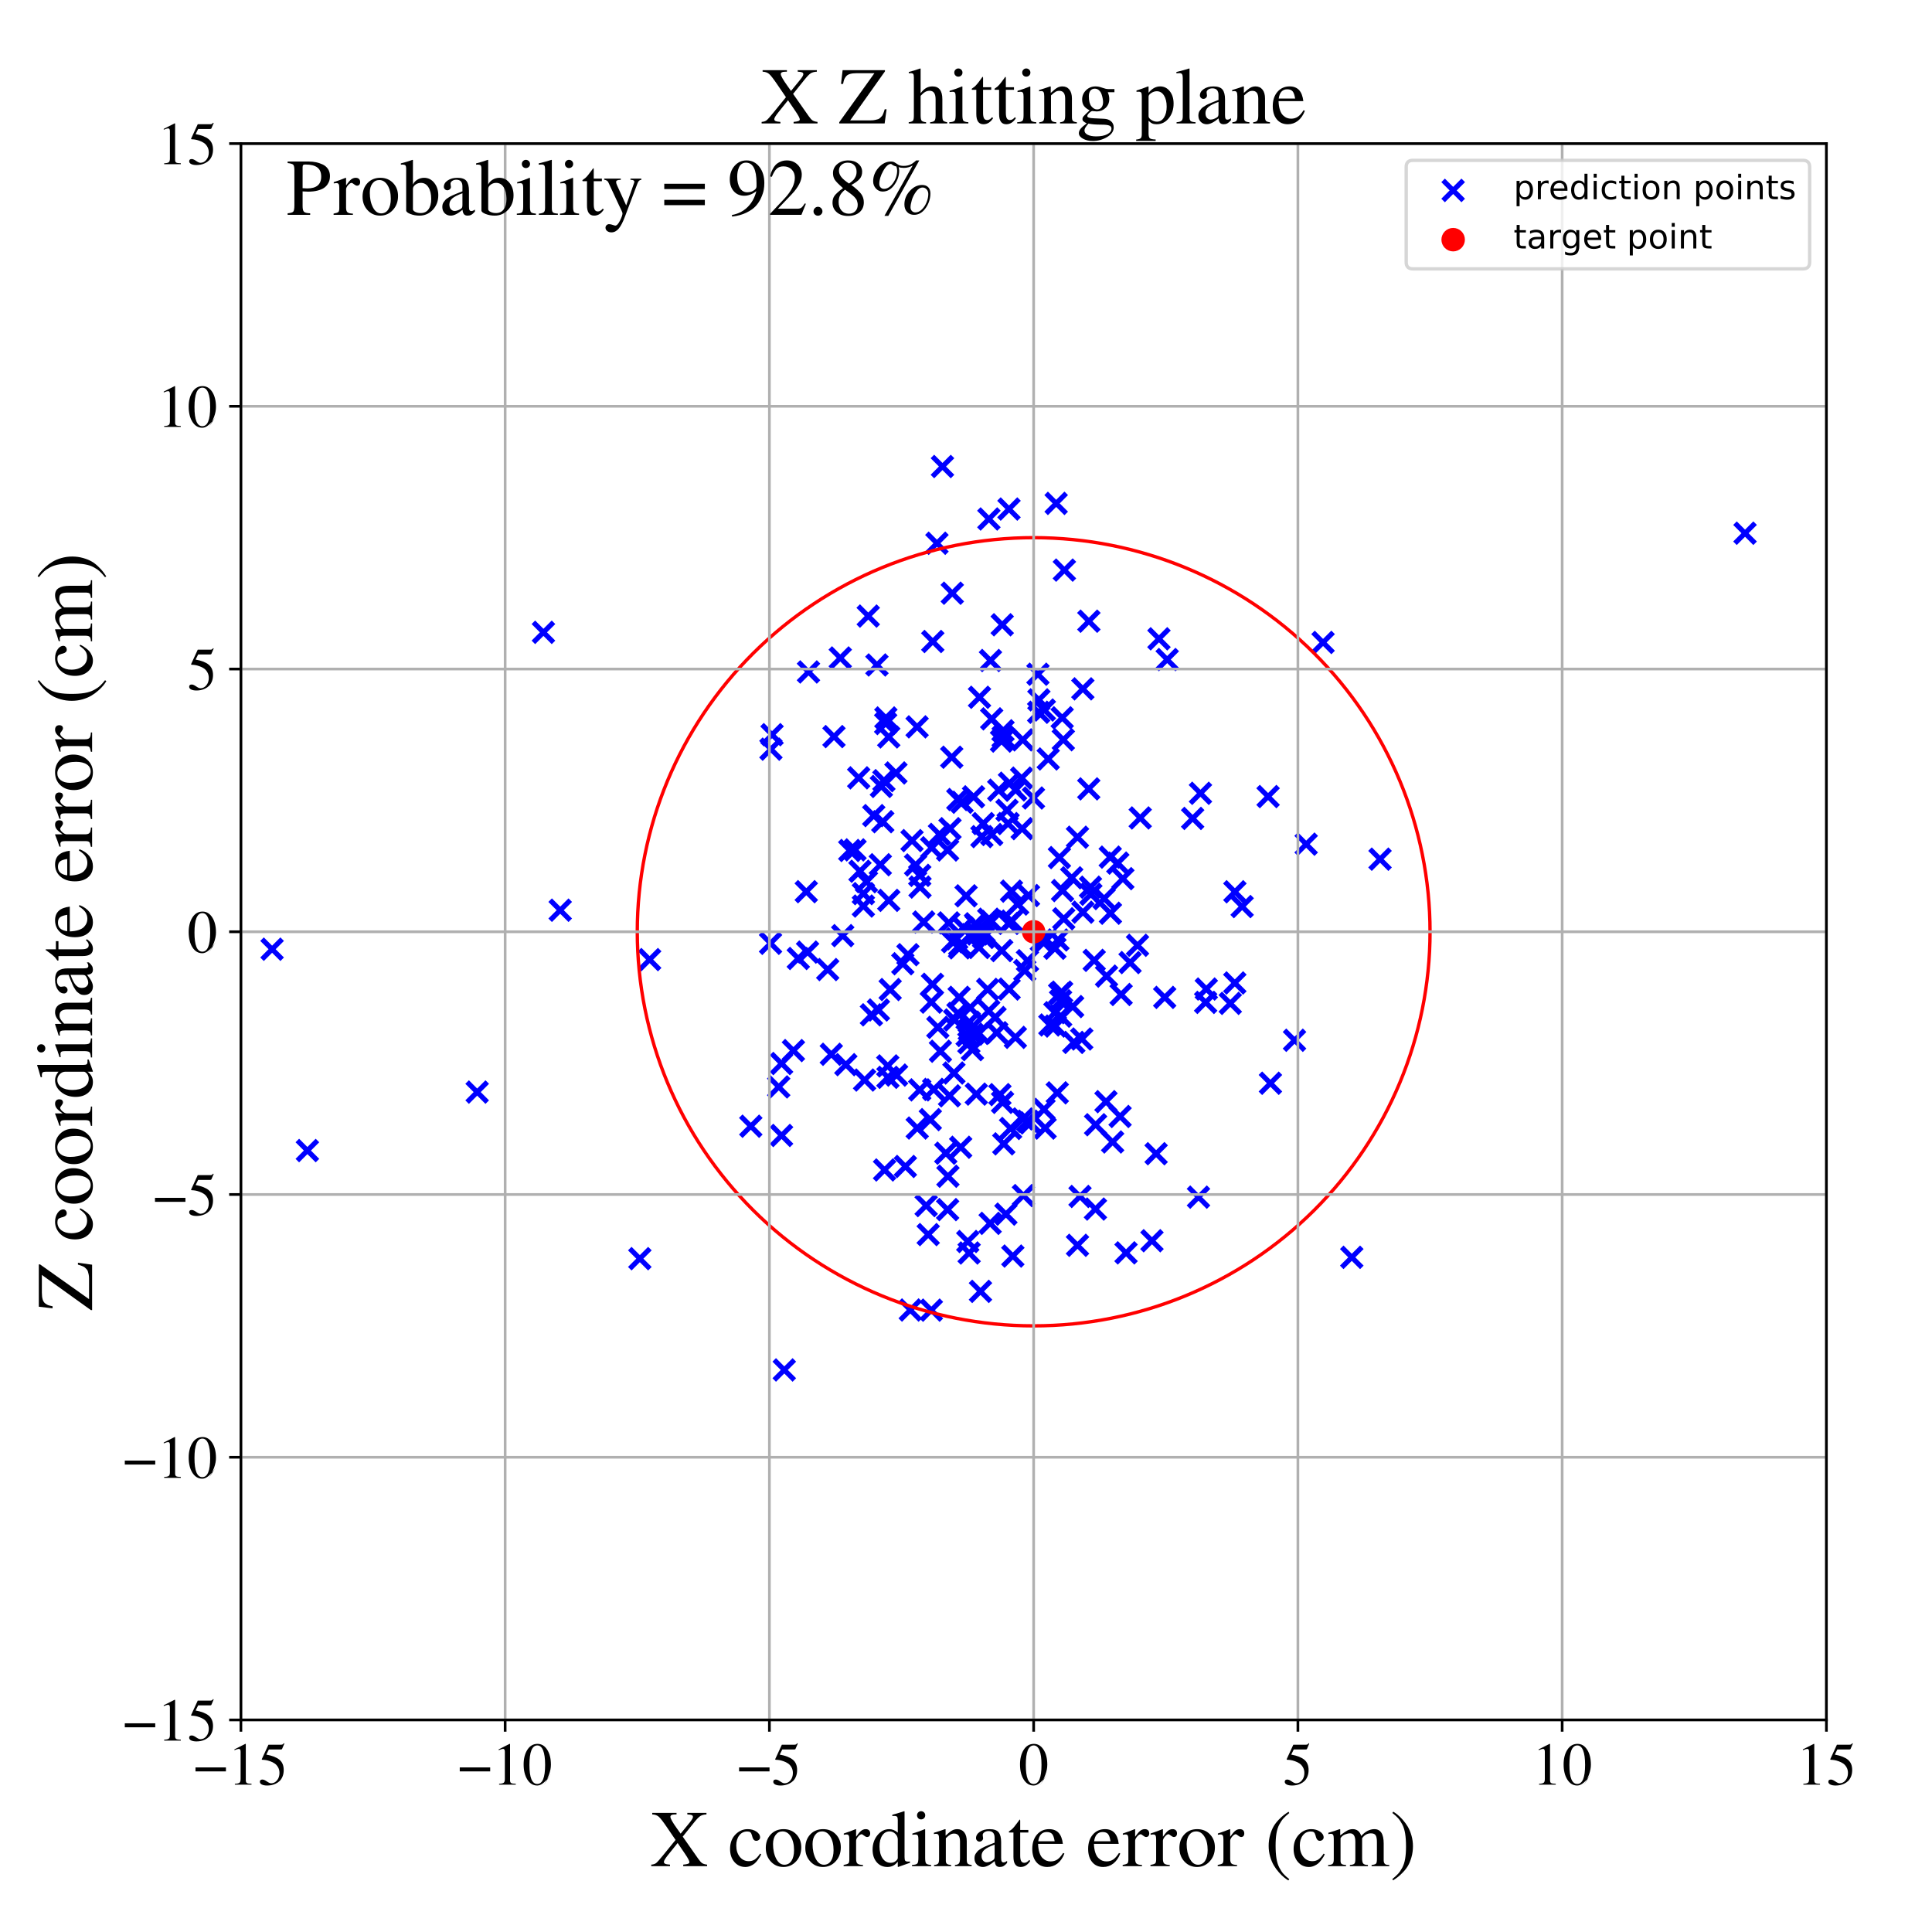 <?xml version="1.0" encoding="utf-8" standalone="no"?>
<!DOCTYPE svg PUBLIC "-//W3C//DTD SVG 1.1//EN"
  "http://www.w3.org/Graphics/SVG/1.1/DTD/svg11.dtd">
<!-- Created with matplotlib (https://matplotlib.org/) -->
<svg height="576pt" version="1.1" viewBox="0 0 576 576" width="576pt" xmlns="http://www.w3.org/2000/svg" xmlns:xlink="http://www.w3.org/1999/xlink">
 <defs>
  <style type="text/css">
*{stroke-linecap:butt;stroke-linejoin:round;}
  </style>
 </defs>
 <g id="figure_1">
  <g id="patch_1">
   <path d="M 0 576 
L 576 576 
L 576 0 
L 0 0 
z
" style="fill:#ffffff;"/>
  </g>
  <g id="axes_1">
   <g id="patch_2">
    <path d="M 71.822 512.784 
L 544.52 512.784 
L 544.52 42.802 
L 71.822 42.802 
z
" style="fill:#ffffff;"/>
   </g>
   <g id="PathCollection_1">
    <defs>
     <path d="M -3 3 
L 3 -3 
M -3 -3 
L 3 3 
" id="m2aa42868f8" style="stroke:#0000ff;stroke-width:1.5;"/>
    </defs>
    <g clip-path="url(#pa486394d06)">
     <use style="fill:#0000ff;stroke:#0000ff;stroke-width:1.5;" x="285.233" xlink:href="#m2aa42868f8" y="279.876"/>
     <use style="fill:#0000ff;stroke:#0000ff;stroke-width:1.5;" x="190.759" xlink:href="#m2aa42868f8" y="375.251"/>
     <use style="fill:#0000ff;stroke:#0000ff;stroke-width:1.5;" x="305.524" xlink:href="#m2aa42868f8" y="289.353"/>
     <use style="fill:#0000ff;stroke:#0000ff;stroke-width:1.5;" x="301.602" xlink:href="#m2aa42868f8" y="274.608"/>
     <use style="fill:#0000ff;stroke:#0000ff;stroke-width:1.5;" x="240.767" xlink:href="#m2aa42868f8" y="283.854"/>
     <use style="fill:#0000ff;stroke:#0000ff;stroke-width:1.5;" x="312.51" xlink:href="#m2aa42868f8" y="226.275"/>
     <use style="fill:#0000ff;stroke:#0000ff;stroke-width:1.5;" x="329.174" xlink:href="#m2aa42868f8" y="267.897"/>
     <use style="fill:#0000ff;stroke:#0000ff;stroke-width:1.5;" x="289.652" xlink:href="#m2aa42868f8" y="278.631"/>
     <use style="fill:#0000ff;stroke:#0000ff;stroke-width:1.5;" x="311.358" xlink:href="#m2aa42868f8" y="211.686"/>
     <use style="fill:#0000ff;stroke:#0000ff;stroke-width:1.5;" x="288.022" xlink:href="#m2aa42868f8" y="267.076"/>
     <use style="fill:#0000ff;stroke:#0000ff;stroke-width:1.5;" x="282.526" xlink:href="#m2aa42868f8" y="360.627"/>
     <use style="fill:#0000ff;stroke:#0000ff;stroke-width:1.5;" x="312.996" xlink:href="#m2aa42868f8" y="305.579"/>
     <use style="fill:#0000ff;stroke:#0000ff;stroke-width:1.5;" x="300.225" xlink:href="#m2aa42868f8" y="241.568"/>
     <use style="fill:#0000ff;stroke:#0000ff;stroke-width:1.5;" x="91.645" xlink:href="#m2aa42868f8" y="343.023"/>
     <use style="fill:#0000ff;stroke:#0000ff;stroke-width:1.5;" x="294.775" xlink:href="#m2aa42868f8" y="274.049"/>
     <use style="fill:#0000ff;stroke:#0000ff;stroke-width:1.5;" x="347.239" xlink:href="#m2aa42868f8" y="297.36"/>
     <use style="fill:#0000ff;stroke:#0000ff;stroke-width:1.5;" x="329.731" xlink:href="#m2aa42868f8" y="328.445"/>
     <use style="fill:#0000ff;stroke:#0000ff;stroke-width:1.5;" x="311.943" xlink:href="#m2aa42868f8" y="280.273"/>
     <use style="fill:#0000ff;stroke:#0000ff;stroke-width:1.5;" x="304.986" xlink:href="#m2aa42868f8" y="333.596"/>
     <use style="fill:#0000ff;stroke:#0000ff;stroke-width:1.5;" x="263.526" xlink:href="#m2aa42868f8" y="232.745"/>
     <use style="fill:#0000ff;stroke:#0000ff;stroke-width:1.5;" x="389.42" xlink:href="#m2aa42868f8" y="251.68"/>
     <use style="fill:#0000ff;stroke:#0000ff;stroke-width:1.5;" x="291.411" xlink:href="#m2aa42868f8" y="278.453"/>
     <use style="fill:#0000ff;stroke:#0000ff;stroke-width:1.5;" x="301.963" xlink:href="#m2aa42868f8" y="374.479"/>
     <use style="fill:#0000ff;stroke:#0000ff;stroke-width:1.5;" x="264.969" xlink:href="#m2aa42868f8" y="219.707"/>
     <use style="fill:#0000ff;stroke:#0000ff;stroke-width:1.5;" x="311.25" xlink:href="#m2aa42868f8" y="330.75"/>
     <use style="fill:#0000ff;stroke:#0000ff;stroke-width:1.5;" x="283.992" xlink:href="#m2aa42868f8" y="280.761"/>
     <use style="fill:#0000ff;stroke:#0000ff;stroke-width:1.5;" x="291.825" xlink:href="#m2aa42868f8" y="308.096"/>
     <use style="fill:#0000ff;stroke:#0000ff;stroke-width:1.5;" x="290.855" xlink:href="#m2aa42868f8" y="275.411"/>
     <use style="fill:#0000ff;stroke:#0000ff;stroke-width:1.5;" x="277.362" xlink:href="#m2aa42868f8" y="333.796"/>
     <use style="fill:#0000ff;stroke:#0000ff;stroke-width:1.5;" x="326.591" xlink:href="#m2aa42868f8" y="360.467"/>
     <use style="fill:#0000ff;stroke:#0000ff;stroke-width:1.5;" x="291.058" xlink:href="#m2aa42868f8" y="275.825"/>
     <use style="fill:#0000ff;stroke:#0000ff;stroke-width:1.5;" x="264.108" xlink:href="#m2aa42868f8" y="214.048"/>
     <use style="fill:#0000ff;stroke:#0000ff;stroke-width:1.5;" x="370.332" xlink:href="#m2aa42868f8" y="270.278"/>
     <use style="fill:#0000ff;stroke:#0000ff;stroke-width:1.5;" x="280.371" xlink:href="#m2aa42868f8" y="313.411"/>
     <use style="fill:#0000ff;stroke:#0000ff;stroke-width:1.5;" x="278.004" xlink:href="#m2aa42868f8" y="293.456"/>
     <use style="fill:#0000ff;stroke:#0000ff;stroke-width:1.5;" x="329.902" xlink:href="#m2aa42868f8" y="291.014"/>
     <use style="fill:#0000ff;stroke:#0000ff;stroke-width:1.5;" x="282.86" xlink:href="#m2aa42868f8" y="275.146"/>
     <use style="fill:#0000ff;stroke:#0000ff;stroke-width:1.5;" x="283.089" xlink:href="#m2aa42868f8" y="326.701"/>
     <use style="fill:#0000ff;stroke:#0000ff;stroke-width:1.5;" x="261.448" xlink:href="#m2aa42868f8" y="198.252"/>
     <use style="fill:#0000ff;stroke:#0000ff;stroke-width:1.5;" x="343.443" xlink:href="#m2aa42868f8" y="369.907"/>
     <use style="fill:#0000ff;stroke:#0000ff;stroke-width:1.5;" x="324.601" xlink:href="#m2aa42868f8" y="235.193"/>
     <use style="fill:#0000ff;stroke:#0000ff;stroke-width:1.5;" x="230.182" xlink:href="#m2aa42868f8" y="219.036"/>
     <use style="fill:#0000ff;stroke:#0000ff;stroke-width:1.5;" x="305.118" xlink:href="#m2aa42868f8" y="356.449"/>
     <use style="fill:#0000ff;stroke:#0000ff;stroke-width:1.5;" x="296.651" xlink:href="#m2aa42868f8" y="303.363"/>
     <use style="fill:#0000ff;stroke:#0000ff;stroke-width:1.5;" x="314.651" xlink:href="#m2aa42868f8" y="305.91"/>
     <use style="fill:#0000ff;stroke:#0000ff;stroke-width:1.5;" x="321.242" xlink:href="#m2aa42868f8" y="371.271"/>
     <use style="fill:#0000ff;stroke:#0000ff;stroke-width:1.5;" x="331.714" xlink:href="#m2aa42868f8" y="340.464"/>
     <use style="fill:#0000ff;stroke:#0000ff;stroke-width:1.5;" x="293.142" xlink:href="#m2aa42868f8" y="245.535"/>
     <use style="fill:#0000ff;stroke:#0000ff;stroke-width:1.5;" x="269.927" xlink:href="#m2aa42868f8" y="347.767"/>
     <use style="fill:#0000ff;stroke:#0000ff;stroke-width:1.5;" x="320.144" xlink:href="#m2aa42868f8" y="310.78"/>
     <use style="fill:#0000ff;stroke:#0000ff;stroke-width:1.5;" x="299.264" xlink:href="#m2aa42868f8" y="341.023"/>
     <use style="fill:#0000ff;stroke:#0000ff;stroke-width:1.5;" x="299.028" xlink:href="#m2aa42868f8" y="217.871"/>
     <use style="fill:#0000ff;stroke:#0000ff;stroke-width:1.5;" x="357.902" xlink:href="#m2aa42868f8" y="236.508"/>
     <use style="fill:#0000ff;stroke:#0000ff;stroke-width:1.5;" x="302.79" xlink:href="#m2aa42868f8" y="235.515"/>
     <use style="fill:#0000ff;stroke:#0000ff;stroke-width:1.5;" x="274.204" xlink:href="#m2aa42868f8" y="324.931"/>
     <use style="fill:#0000ff;stroke:#0000ff;stroke-width:1.5;" x="246.771" xlink:href="#m2aa42868f8" y="289.06"/>
     <use style="fill:#0000ff;stroke:#0000ff;stroke-width:1.5;" x="306.388" xlink:href="#m2aa42868f8" y="334.267"/>
     <use style="fill:#0000ff;stroke:#0000ff;stroke-width:1.5;" x="167.018" xlink:href="#m2aa42868f8" y="271.366"/>
     <use style="fill:#0000ff;stroke:#0000ff;stroke-width:1.5;" x="311.585" xlink:href="#m2aa42868f8" y="336.325"/>
     <use style="fill:#0000ff;stroke:#0000ff;stroke-width:1.5;" x="317.332" xlink:href="#m2aa42868f8" y="169.969"/>
     <use style="fill:#0000ff;stroke:#0000ff;stroke-width:1.5;" x="301.289" xlink:href="#m2aa42868f8" y="336.438"/>
     <use style="fill:#0000ff;stroke:#0000ff;stroke-width:1.5;" x="274.292" xlink:href="#m2aa42868f8" y="264.469"/>
     <use style="fill:#0000ff;stroke:#0000ff;stroke-width:1.5;" x="271.391" xlink:href="#m2aa42868f8" y="390.561"/>
     <use style="fill:#0000ff;stroke:#0000ff;stroke-width:1.5;" x="378.76" xlink:href="#m2aa42868f8" y="322.956"/>
     <use style="fill:#0000ff;stroke:#0000ff;stroke-width:1.5;" x="289.925" xlink:href="#m2aa42868f8" y="308.317"/>
     <use style="fill:#0000ff;stroke:#0000ff;stroke-width:1.5;" x="283.23" xlink:href="#m2aa42868f8" y="247.059"/>
     <use style="fill:#0000ff;stroke:#0000ff;stroke-width:1.5;" x="308.116" xlink:href="#m2aa42868f8" y="237.917"/>
     <use style="fill:#0000ff;stroke:#0000ff;stroke-width:1.5;" x="298.801" xlink:href="#m2aa42868f8" y="186.268"/>
     <use style="fill:#0000ff;stroke:#0000ff;stroke-width:1.5;" x="229.849" xlink:href="#m2aa42868f8" y="223.354"/>
     <use style="fill:#0000ff;stroke:#0000ff;stroke-width:1.5;" x="306.33" xlink:href="#m2aa42868f8" y="286.423"/>
     <use style="fill:#0000ff;stroke:#0000ff;stroke-width:1.5;" x="272.97" xlink:href="#m2aa42868f8" y="257.883"/>
     <use style="fill:#0000ff;stroke:#0000ff;stroke-width:1.5;" x="303.403" xlink:href="#m2aa42868f8" y="269.543"/>
     <use style="fill:#0000ff;stroke:#0000ff;stroke-width:1.5;" x="233.825" xlink:href="#m2aa42868f8" y="408.43"/>
     <use style="fill:#0000ff;stroke:#0000ff;stroke-width:1.5;" x="298.112" xlink:href="#m2aa42868f8" y="326.349"/>
     <use style="fill:#0000ff;stroke:#0000ff;stroke-width:1.5;" x="273.425" xlink:href="#m2aa42868f8" y="216.703"/>
     <use style="fill:#0000ff;stroke:#0000ff;stroke-width:1.5;" x="344.683" xlink:href="#m2aa42868f8" y="343.962"/>
     <use style="fill:#0000ff;stroke:#0000ff;stroke-width:1.5;" x="252.173" xlink:href="#m2aa42868f8" y="317.413"/>
     <use style="fill:#0000ff;stroke:#0000ff;stroke-width:1.5;" x="253.339" xlink:href="#m2aa42868f8" y="253.561"/>
     <use style="fill:#0000ff;stroke:#0000ff;stroke-width:1.5;" x="236.551" xlink:href="#m2aa42868f8" y="313.218"/>
     <use style="fill:#0000ff;stroke:#0000ff;stroke-width:1.5;" x="260.502" xlink:href="#m2aa42868f8" y="243.162"/>
     <use style="fill:#0000ff;stroke:#0000ff;stroke-width:1.5;" x="366.794" xlink:href="#m2aa42868f8" y="299.143"/>
     <use style="fill:#0000ff;stroke:#0000ff;stroke-width:1.5;" x="258.323" xlink:href="#m2aa42868f8" y="262.868"/>
     <use style="fill:#0000ff;stroke:#0000ff;stroke-width:1.5;" x="307.199" xlink:href="#m2aa42868f8" y="334.789"/>
     <use style="fill:#0000ff;stroke:#0000ff;stroke-width:1.5;" x="298.654" xlink:href="#m2aa42868f8" y="283.405"/>
     <use style="fill:#0000ff;stroke:#0000ff;stroke-width:1.5;" x="306.632" xlink:href="#m2aa42868f8" y="266.992"/>
     <use style="fill:#0000ff;stroke:#0000ff;stroke-width:1.5;" x="359.648" xlink:href="#m2aa42868f8" y="294.864"/>
     <use style="fill:#0000ff;stroke:#0000ff;stroke-width:1.5;" x="142.264" xlink:href="#m2aa42868f8" y="325.589"/>
     <use style="fill:#0000ff;stroke:#0000ff;stroke-width:1.5;" x="237.998" xlink:href="#m2aa42868f8" y="285.757"/>
     <use style="fill:#0000ff;stroke:#0000ff;stroke-width:1.5;" x="277.663" xlink:href="#m2aa42868f8" y="298.779"/>
     <use style="fill:#0000ff;stroke:#0000ff;stroke-width:1.5;" x="233.02" xlink:href="#m2aa42868f8" y="317.075"/>
     <use style="fill:#0000ff;stroke:#0000ff;stroke-width:1.5;" x="276.733" xlink:href="#m2aa42868f8" y="368.075"/>
     <use style="fill:#0000ff;stroke:#0000ff;stroke-width:1.5;" x="233.008" xlink:href="#m2aa42868f8" y="338.525"/>
     <use style="fill:#0000ff;stroke:#0000ff;stroke-width:1.5;" x="288.526" xlink:href="#m2aa42868f8" y="370.135"/>
     <use style="fill:#0000ff;stroke:#0000ff;stroke-width:1.5;" x="378.063" xlink:href="#m2aa42868f8" y="237.482"/>
     <use style="fill:#0000ff;stroke:#0000ff;stroke-width:1.5;" x="256.009" xlink:href="#m2aa42868f8" y="231.9"/>
     <use style="fill:#0000ff;stroke:#0000ff;stroke-width:1.5;" x="278.364" xlink:href="#m2aa42868f8" y="324.789"/>
     <use style="fill:#0000ff;stroke:#0000ff;stroke-width:1.5;" x="385.948" xlink:href="#m2aa42868f8" y="310.141"/>
     <use style="fill:#0000ff;stroke:#0000ff;stroke-width:1.5;" x="264.056" xlink:href="#m2aa42868f8" y="215.71"/>
     <use style="fill:#0000ff;stroke:#0000ff;stroke-width:1.5;" x="347.984" xlink:href="#m2aa42868f8" y="196.636"/>
     <use style="fill:#0000ff;stroke:#0000ff;stroke-width:1.5;" x="357.316" xlink:href="#m2aa42868f8" y="356.915"/>
     <use style="fill:#0000ff;stroke:#0000ff;stroke-width:1.5;" x="256.386" xlink:href="#m2aa42868f8" y="259.75"/>
     <use style="fill:#0000ff;stroke:#0000ff;stroke-width:1.5;" x="293.4" xlink:href="#m2aa42868f8" y="277.887"/>
     <use style="fill:#0000ff;stroke:#0000ff;stroke-width:1.5;" x="295.657" xlink:href="#m2aa42868f8" y="214.316"/>
     <use style="fill:#0000ff;stroke:#0000ff;stroke-width:1.5;" x="288.858" xlink:href="#m2aa42868f8" y="310.89"/>
     <use style="fill:#0000ff;stroke:#0000ff;stroke-width:1.5;" x="295.295" xlink:href="#m2aa42868f8" y="196.919"/>
     <use style="fill:#0000ff;stroke:#0000ff;stroke-width:1.5;" x="331.063" xlink:href="#m2aa42868f8" y="272.267"/>
     <use style="fill:#0000ff;stroke:#0000ff;stroke-width:1.5;" x="294.825" xlink:href="#m2aa42868f8" y="154.731"/>
     <use style="fill:#0000ff;stroke:#0000ff;stroke-width:1.5;" x="394.454" xlink:href="#m2aa42868f8" y="191.539"/>
     <use style="fill:#0000ff;stroke:#0000ff;stroke-width:1.5;" x="294.782" xlink:href="#m2aa42868f8" y="301.4"/>
     <use style="fill:#0000ff;stroke:#0000ff;stroke-width:1.5;" x="325.114" xlink:href="#m2aa42868f8" y="264.501"/>
     <use style="fill:#0000ff;stroke:#0000ff;stroke-width:1.5;" x="223.842" xlink:href="#m2aa42868f8" y="335.77"/>
     <use style="fill:#0000ff;stroke:#0000ff;stroke-width:1.5;" x="299.899" xlink:href="#m2aa42868f8" y="361.979"/>
     <use style="fill:#0000ff;stroke:#0000ff;stroke-width:1.5;" x="299.078" xlink:href="#m2aa42868f8" y="219.72"/>
     <use style="fill:#0000ff;stroke:#0000ff;stroke-width:1.5;" x="286.829" xlink:href="#m2aa42868f8" y="239.183"/>
     <use style="fill:#0000ff;stroke:#0000ff;stroke-width:1.5;" x="403.019" xlink:href="#m2aa42868f8" y="374.856"/>
     <use style="fill:#0000ff;stroke:#0000ff;stroke-width:1.5;" x="254.913" xlink:href="#m2aa42868f8" y="253.378"/>
     <use style="fill:#0000ff;stroke:#0000ff;stroke-width:1.5;" x="314.511" xlink:href="#m2aa42868f8" y="282.71"/>
     <use style="fill:#0000ff;stroke:#0000ff;stroke-width:1.5;" x="290.255" xlink:href="#m2aa42868f8" y="237.558"/>
     <use style="fill:#0000ff;stroke:#0000ff;stroke-width:1.5;" x="259.801" xlink:href="#m2aa42868f8" y="302.56"/>
     <use style="fill:#0000ff;stroke:#0000ff;stroke-width:1.5;" x="322.51" xlink:href="#m2aa42868f8" y="309.763"/>
     <use style="fill:#0000ff;stroke:#0000ff;stroke-width:1.5;" x="319.517" xlink:href="#m2aa42868f8" y="261.701"/>
     <use style="fill:#0000ff;stroke:#0000ff;stroke-width:1.5;" x="334.25" xlink:href="#m2aa42868f8" y="296.492"/>
     <use style="fill:#0000ff;stroke:#0000ff;stroke-width:1.5;" x="257.406" xlink:href="#m2aa42868f8" y="270.127"/>
     <use style="fill:#0000ff;stroke:#0000ff;stroke-width:1.5;" x="232.166" xlink:href="#m2aa42868f8" y="324.048"/>
     <use style="fill:#0000ff;stroke:#0000ff;stroke-width:1.5;" x="298.903" xlink:href="#m2aa42868f8" y="328.654"/>
     <use style="fill:#0000ff;stroke:#0000ff;stroke-width:1.5;" x="339.941" xlink:href="#m2aa42868f8" y="243.862"/>
     <use style="fill:#0000ff;stroke:#0000ff;stroke-width:1.5;" x="314.502" xlink:href="#m2aa42868f8" y="301.916"/>
     <use style="fill:#0000ff;stroke:#0000ff;stroke-width:1.5;" x="279.333" xlink:href="#m2aa42868f8" y="161.962"/>
     <use style="fill:#0000ff;stroke:#0000ff;stroke-width:1.5;" x="162.021" xlink:href="#m2aa42868f8" y="188.523"/>
     <use style="fill:#0000ff;stroke:#0000ff;stroke-width:1.5;" x="309.449" xlink:href="#m2aa42868f8" y="201.011"/>
     <use style="fill:#0000ff;stroke:#0000ff;stroke-width:1.5;" x="326.636" xlink:href="#m2aa42868f8" y="335.325"/>
     <use style="fill:#0000ff;stroke:#0000ff;stroke-width:1.5;" x="264.677" xlink:href="#m2aa42868f8" y="317.787"/>
     <use style="fill:#0000ff;stroke:#0000ff;stroke-width:1.5;" x="240.384" xlink:href="#m2aa42868f8" y="265.843"/>
     <use style="fill:#0000ff;stroke:#0000ff;stroke-width:1.5;" x="275.389" xlink:href="#m2aa42868f8" y="274.891"/>
     <use style="fill:#0000ff;stroke:#0000ff;stroke-width:1.5;" x="293.249" xlink:href="#m2aa42868f8" y="279.486"/>
     <use style="fill:#0000ff;stroke:#0000ff;stroke-width:1.5;" x="289.253" xlink:href="#m2aa42868f8" y="300.432"/>
     <use style="fill:#0000ff;stroke:#0000ff;stroke-width:1.5;" x="261.887" xlink:href="#m2aa42868f8" y="301.111"/>
     <use style="fill:#0000ff;stroke:#0000ff;stroke-width:1.5;" x="286.125" xlink:href="#m2aa42868f8" y="281.804"/>
     <use style="fill:#0000ff;stroke:#0000ff;stroke-width:1.5;" x="264.725" xlink:href="#m2aa42868f8" y="321.197"/>
     <use style="fill:#0000ff;stroke:#0000ff;stroke-width:1.5;" x="315.852" xlink:href="#m2aa42868f8" y="255.671"/>
     <use style="fill:#0000ff;stroke:#0000ff;stroke-width:1.5;" x="284.402" xlink:href="#m2aa42868f8" y="319.904"/>
     <use style="fill:#0000ff;stroke:#0000ff;stroke-width:1.5;" x="300.722" xlink:href="#m2aa42868f8" y="275.3"/>
     <use style="fill:#0000ff;stroke:#0000ff;stroke-width:1.5;" x="336.912" xlink:href="#m2aa42868f8" y="286.982"/>
     <use style="fill:#0000ff;stroke:#0000ff;stroke-width:1.5;" x="280.984" xlink:href="#m2aa42868f8" y="139.083"/>
     <use style="fill:#0000ff;stroke:#0000ff;stroke-width:1.5;" x="314.884" xlink:href="#m2aa42868f8" y="150.079"/>
     <use style="fill:#0000ff;stroke:#0000ff;stroke-width:1.5;" x="270.689" xlink:href="#m2aa42868f8" y="284.628"/>
     <use style="fill:#0000ff;stroke:#0000ff;stroke-width:1.5;" x="304.739" xlink:href="#m2aa42868f8" y="247.051"/>
     <use style="fill:#0000ff;stroke:#0000ff;stroke-width:1.5;" x="316.786" xlink:href="#m2aa42868f8" y="265.515"/>
     <use style="fill:#0000ff;stroke:#0000ff;stroke-width:1.5;" x="331.001" xlink:href="#m2aa42868f8" y="255.541"/>
     <use style="fill:#0000ff;stroke:#0000ff;stroke-width:1.5;" x="283.912" xlink:href="#m2aa42868f8" y="176.854"/>
     <use style="fill:#0000ff;stroke:#0000ff;stroke-width:1.5;" x="335.716" xlink:href="#m2aa42868f8" y="373.52"/>
     <use style="fill:#0000ff;stroke:#0000ff;stroke-width:1.5;" x="263.187" xlink:href="#m2aa42868f8" y="244.98"/>
     <use style="fill:#0000ff;stroke:#0000ff;stroke-width:1.5;" x="295.195" xlink:href="#m2aa42868f8" y="364.73"/>
     <use style="fill:#0000ff;stroke:#0000ff;stroke-width:1.5;" x="301.569" xlink:href="#m2aa42868f8" y="265.685"/>
     <use style="fill:#0000ff;stroke:#0000ff;stroke-width:1.5;" x="287.197" xlink:href="#m2aa42868f8" y="276.584"/>
     <use style="fill:#0000ff;stroke:#0000ff;stroke-width:1.5;" x="295.613" xlink:href="#m2aa42868f8" y="274.703"/>
     <use style="fill:#0000ff;stroke:#0000ff;stroke-width:1.5;" x="325.225" xlink:href="#m2aa42868f8" y="266.613"/>
     <use style="fill:#0000ff;stroke:#0000ff;stroke-width:1.5;" x="319.799" xlink:href="#m2aa42868f8" y="300.095"/>
     <use style="fill:#0000ff;stroke:#0000ff;stroke-width:1.5;" x="316.198" xlink:href="#m2aa42868f8" y="298.348"/>
     <use style="fill:#0000ff;stroke:#0000ff;stroke-width:1.5;" x="291.081" xlink:href="#m2aa42868f8" y="326.197"/>
     <use style="fill:#0000ff;stroke:#0000ff;stroke-width:1.5;" x="368.14" xlink:href="#m2aa42868f8" y="293.053"/>
     <use style="fill:#0000ff;stroke:#0000ff;stroke-width:1.5;" x="257.768" xlink:href="#m2aa42868f8" y="322.002"/>
     <use style="fill:#0000ff;stroke:#0000ff;stroke-width:1.5;" x="248.638" xlink:href="#m2aa42868f8" y="219.604"/>
     <use style="fill:#0000ff;stroke:#0000ff;stroke-width:1.5;" x="520.26" xlink:href="#m2aa42868f8" y="158.972"/>
     <use style="fill:#0000ff;stroke:#0000ff;stroke-width:1.5;" x="258.857" xlink:href="#m2aa42868f8" y="183.673"/>
     <use style="fill:#0000ff;stroke:#0000ff;stroke-width:1.5;" x="288.997" xlink:href="#m2aa42868f8" y="304.731"/>
     <use style="fill:#0000ff;stroke:#0000ff;stroke-width:1.5;" x="368.165" xlink:href="#m2aa42868f8" y="265.87"/>
     <use style="fill:#0000ff;stroke:#0000ff;stroke-width:1.5;" x="262.455" xlink:href="#m2aa42868f8" y="257.809"/>
     <use style="fill:#0000ff;stroke:#0000ff;stroke-width:1.5;" x="300.816" xlink:href="#m2aa42868f8" y="151.767"/>
     <use style="fill:#0000ff;stroke:#0000ff;stroke-width:1.5;" x="277.668" xlink:href="#m2aa42868f8" y="390.604"/>
     <use style="fill:#0000ff;stroke:#0000ff;stroke-width:1.5;" x="321.237" xlink:href="#m2aa42868f8" y="249.604"/>
     <use style="fill:#0000ff;stroke:#0000ff;stroke-width:1.5;" x="269.165" xlink:href="#m2aa42868f8" y="287.325"/>
     <use style="fill:#0000ff;stroke:#0000ff;stroke-width:1.5;" x="298.584" xlink:href="#m2aa42868f8" y="220.948"/>
     <use style="fill:#0000ff;stroke:#0000ff;stroke-width:1.5;" x="411.442" xlink:href="#m2aa42868f8" y="256.148"/>
     <use style="fill:#0000ff;stroke:#0000ff;stroke-width:1.5;" x="278.098" xlink:href="#m2aa42868f8" y="191.256"/>
     <use style="fill:#0000ff;stroke:#0000ff;stroke-width:1.5;" x="267.296" xlink:href="#m2aa42868f8" y="320.521"/>
     <use style="fill:#0000ff;stroke:#0000ff;stroke-width:1.5;" x="283.746" xlink:href="#m2aa42868f8" y="225.756"/>
     <use style="fill:#0000ff;stroke:#0000ff;stroke-width:1.5;" x="250.519" xlink:href="#m2aa42868f8" y="196.167"/>
     <use style="fill:#0000ff;stroke:#0000ff;stroke-width:1.5;" x="333.264" xlink:href="#m2aa42868f8" y="257.326"/>
     <use style="fill:#0000ff;stroke:#0000ff;stroke-width:1.5;" x="285.555" xlink:href="#m2aa42868f8" y="238.362"/>
     <use style="fill:#0000ff;stroke:#0000ff;stroke-width:1.5;" x="326.224" xlink:href="#m2aa42868f8" y="286.317"/>
     <use style="fill:#0000ff;stroke:#0000ff;stroke-width:1.5;" x="300.548" xlink:href="#m2aa42868f8" y="245.535"/>
     <use style="fill:#0000ff;stroke:#0000ff;stroke-width:1.5;" x="285.959" xlink:href="#m2aa42868f8" y="297.337"/>
     <use style="fill:#0000ff;stroke:#0000ff;stroke-width:1.5;" x="302.722" xlink:href="#m2aa42868f8" y="309.276"/>
     <use style="fill:#0000ff;stroke:#0000ff;stroke-width:1.5;" x="322.856" xlink:href="#m2aa42868f8" y="271.952"/>
     <use style="fill:#0000ff;stroke:#0000ff;stroke-width:1.5;" x="317.139" xlink:href="#m2aa42868f8" y="273.913"/>
     <use style="fill:#0000ff;stroke:#0000ff;stroke-width:1.5;" x="315.411" xlink:href="#m2aa42868f8" y="280.237"/>
     <use style="fill:#0000ff;stroke:#0000ff;stroke-width:1.5;" x="294.447" xlink:href="#m2aa42868f8" y="294.969"/>
     <use style="fill:#0000ff;stroke:#0000ff;stroke-width:1.5;" x="265.393" xlink:href="#m2aa42868f8" y="295.019"/>
     <use style="fill:#0000ff;stroke:#0000ff;stroke-width:1.5;" x="288.935" xlink:href="#m2aa42868f8" y="373.563"/>
     <use style="fill:#0000ff;stroke:#0000ff;stroke-width:1.5;" x="267.108" xlink:href="#m2aa42868f8" y="230.446"/>
     <use style="fill:#0000ff;stroke:#0000ff;stroke-width:1.5;" x="304.578" xlink:href="#m2aa42868f8" y="231.984"/>
     <use style="fill:#0000ff;stroke:#0000ff;stroke-width:1.5;" x="277.766" xlink:href="#m2aa42868f8" y="252.742"/>
     <use style="fill:#0000ff;stroke:#0000ff;stroke-width:1.5;" x="345.527" xlink:href="#m2aa42868f8" y="190.453"/>
     <use style="fill:#0000ff;stroke:#0000ff;stroke-width:1.5;" x="355.573" xlink:href="#m2aa42868f8" y="244"/>
     <use style="fill:#0000ff;stroke:#0000ff;stroke-width:1.5;" x="322.834" xlink:href="#m2aa42868f8" y="205.373"/>
     <use style="fill:#0000ff;stroke:#0000ff;stroke-width:1.5;" x="321.993" xlink:href="#m2aa42868f8" y="356.708"/>
     <use style="fill:#0000ff;stroke:#0000ff;stroke-width:1.5;" x="285.606" xlink:href="#m2aa42868f8" y="302.131"/>
     <use style="fill:#0000ff;stroke:#0000ff;stroke-width:1.5;" x="276.12" xlink:href="#m2aa42868f8" y="359.427"/>
     <use style="fill:#0000ff;stroke:#0000ff;stroke-width:1.5;" x="288.333" xlink:href="#m2aa42868f8" y="308.718"/>
     <use style="fill:#0000ff;stroke:#0000ff;stroke-width:1.5;" x="297.166" xlink:href="#m2aa42868f8" y="307.885"/>
     <use style="fill:#0000ff;stroke:#0000ff;stroke-width:1.5;" x="286.065" xlink:href="#m2aa42868f8" y="282.589"/>
     <use style="fill:#0000ff;stroke:#0000ff;stroke-width:1.5;" x="297.763" xlink:href="#m2aa42868f8" y="235.577"/>
     <use style="fill:#0000ff;stroke:#0000ff;stroke-width:1.5;" x="300.964" xlink:href="#m2aa42868f8" y="233.5"/>
     <use style="fill:#0000ff;stroke:#0000ff;stroke-width:1.5;" x="315.215" xlink:href="#m2aa42868f8" y="325.815"/>
     <use style="fill:#0000ff;stroke:#0000ff;stroke-width:1.5;" x="274.208" xlink:href="#m2aa42868f8" y="260.974"/>
     <use style="fill:#0000ff;stroke:#0000ff;stroke-width:1.5;" x="279.604" xlink:href="#m2aa42868f8" y="306.281"/>
     <use style="fill:#0000ff;stroke:#0000ff;stroke-width:1.5;" x="284.626" xlink:href="#m2aa42868f8" y="304.079"/>
     <use style="fill:#0000ff;stroke:#0000ff;stroke-width:1.5;" x="280.085" xlink:href="#m2aa42868f8" y="248.765"/>
     <use style="fill:#0000ff;stroke:#0000ff;stroke-width:1.5;" x="281.972" xlink:href="#m2aa42868f8" y="343.81"/>
     <use style="fill:#0000ff;stroke:#0000ff;stroke-width:1.5;" x="264.978" xlink:href="#m2aa42868f8" y="268.434"/>
     <use style="fill:#0000ff;stroke:#0000ff;stroke-width:1.5;" x="333.938" xlink:href="#m2aa42868f8" y="332.858"/>
     <use style="fill:#0000ff;stroke:#0000ff;stroke-width:1.5;" x="282.614" xlink:href="#m2aa42868f8" y="350.683"/>
     <use style="fill:#0000ff;stroke:#0000ff;stroke-width:1.5;" x="339.135" xlink:href="#m2aa42868f8" y="281.827"/>
     <use style="fill:#0000ff;stroke:#0000ff;stroke-width:1.5;" x="291.89" xlink:href="#m2aa42868f8" y="282.494"/>
     <use style="fill:#0000ff;stroke:#0000ff;stroke-width:1.5;" x="241.042" xlink:href="#m2aa42868f8" y="200.335"/>
     <use style="fill:#0000ff;stroke:#0000ff;stroke-width:1.5;" x="247.844" xlink:href="#m2aa42868f8" y="314.321"/>
     <use style="fill:#0000ff;stroke:#0000ff;stroke-width:1.5;" x="292.317" xlink:href="#m2aa42868f8" y="385.006"/>
     <use style="fill:#0000ff;stroke:#0000ff;stroke-width:1.5;" x="359.448" xlink:href="#m2aa42868f8" y="298.852"/>
     <use style="fill:#0000ff;stroke:#0000ff;stroke-width:1.5;" x="300.859" xlink:href="#m2aa42868f8" y="294.883"/>
     <use style="fill:#0000ff;stroke:#0000ff;stroke-width:1.5;" x="295.676" xlink:href="#m2aa42868f8" y="248.795"/>
     <use style="fill:#0000ff;stroke:#0000ff;stroke-width:1.5;" x="273.461" xlink:href="#m2aa42868f8" y="336.311"/>
     <use style="fill:#0000ff;stroke:#0000ff;stroke-width:1.5;" x="263.723" xlink:href="#m2aa42868f8" y="348.808"/>
     <use style="fill:#0000ff;stroke:#0000ff;stroke-width:1.5;" x="316.68" xlink:href="#m2aa42868f8" y="213.998"/>
     <use style="fill:#0000ff;stroke:#0000ff;stroke-width:1.5;" x="257.409" xlink:href="#m2aa42868f8" y="266.417"/>
     <use style="fill:#0000ff;stroke:#0000ff;stroke-width:1.5;" x="304.927" xlink:href="#m2aa42868f8" y="220.582"/>
     <use style="fill:#0000ff;stroke:#0000ff;stroke-width:1.5;" x="229.728" xlink:href="#m2aa42868f8" y="281.233"/>
     <use style="fill:#0000ff;stroke:#0000ff;stroke-width:1.5;" x="324.63" xlink:href="#m2aa42868f8" y="185.201"/>
     <use style="fill:#0000ff;stroke:#0000ff;stroke-width:1.5;" x="251.248" xlink:href="#m2aa42868f8" y="278.949"/>
     <use style="fill:#0000ff;stroke:#0000ff;stroke-width:1.5;" x="317.017" xlink:href="#m2aa42868f8" y="220.543"/>
     <use style="fill:#0000ff;stroke:#0000ff;stroke-width:1.5;" x="292.027" xlink:href="#m2aa42868f8" y="207.886"/>
     <use style="fill:#0000ff;stroke:#0000ff;stroke-width:1.5;" x="262.771" xlink:href="#m2aa42868f8" y="234.47"/>
     <use style="fill:#0000ff;stroke:#0000ff;stroke-width:1.5;" x="315.916" xlink:href="#m2aa42868f8" y="296.306"/>
     <use style="fill:#0000ff;stroke:#0000ff;stroke-width:1.5;" x="271.907" xlink:href="#m2aa42868f8" y="250.613"/>
     <use style="fill:#0000ff;stroke:#0000ff;stroke-width:1.5;" x="289.92" xlink:href="#m2aa42868f8" y="312.936"/>
     <use style="fill:#0000ff;stroke:#0000ff;stroke-width:1.5;" x="334.763" xlink:href="#m2aa42868f8" y="261.959"/>
     <use style="fill:#0000ff;stroke:#0000ff;stroke-width:1.5;" x="193.678" xlink:href="#m2aa42868f8" y="286.094"/>
     <use style="fill:#0000ff;stroke:#0000ff;stroke-width:1.5;" x="309.663" xlink:href="#m2aa42868f8" y="212.35"/>
     <use style="fill:#0000ff;stroke:#0000ff;stroke-width:1.5;" x="288.985" xlink:href="#m2aa42868f8" y="307.108"/>
     <use style="fill:#0000ff;stroke:#0000ff;stroke-width:1.5;" x="309.732" xlink:href="#m2aa42868f8" y="208.648"/>
     <use style="fill:#0000ff;stroke:#0000ff;stroke-width:1.5;" x="81.122" xlink:href="#m2aa42868f8" y="282.994"/>
     <use style="fill:#0000ff;stroke:#0000ff;stroke-width:1.5;" x="316.23" xlink:href="#m2aa42868f8" y="302.964"/>
     <use style="fill:#0000ff;stroke:#0000ff;stroke-width:1.5;" x="1025.33" xlink:href="#m2aa42868f8" y="307.631"/>
     <use style="fill:#0000ff;stroke:#0000ff;stroke-width:1.5;" x="316.521" xlink:href="#m2aa42868f8" y="295.796"/>
     <use style="fill:#0000ff;stroke:#0000ff;stroke-width:1.5;" x="292.74" xlink:href="#m2aa42868f8" y="249.425"/>
     <use style="fill:#0000ff;stroke:#0000ff;stroke-width:1.5;" x="310.447" xlink:href="#m2aa42868f8" y="280.392"/>
     <use style="fill:#0000ff;stroke:#0000ff;stroke-width:1.5;" x="286.416" xlink:href="#m2aa42868f8" y="342.042"/>
     <use style="fill:#0000ff;stroke:#0000ff;stroke-width:1.5;" x="1089.447" xlink:href="#m2aa42868f8" y="294.015"/>
     <use style="fill:#0000ff;stroke:#0000ff;stroke-width:1.5;" x="282.522" xlink:href="#m2aa42868f8" y="253.419"/>
    </g>
   </g>
   <g id="PathCollection_2">
    <defs>
     <path d="M 0 3 
C 0.796 3 1.559 2.684 2.121 2.121 
C 2.684 1.559 3 0.796 3 0 
C 3 -0.796 2.684 -1.559 2.121 -2.121 
C 1.559 -2.684 0.796 -3 0 -3 
C -0.796 -3 -1.559 -2.684 -2.121 -2.121 
C -2.684 -1.559 -3 -0.796 -3 0 
C -3 0.796 -2.684 1.559 -2.121 2.121 
C -1.559 2.684 -0.796 3 0 3 
z
" id="m2719d11328" style="stroke:#ff0000;"/>
    </defs>
    <g clip-path="url(#pa486394d06)">
     <use style="fill:#ff0000;stroke:#ff0000;" x="308.171" xlink:href="#m2719d11328" y="277.793"/>
    </g>
   </g>
   <g id="patch_3">
    <path clip-path="url(#pa486394d06)" d="M 308.171 395.288 
C 339.511 395.288 369.572 382.908 391.733 360.875 
C 413.894 338.841 426.346 308.953 426.346 277.793 
C 426.346 246.633 413.894 216.745 391.733 194.711 
C 369.572 172.677 339.511 160.297 308.171 160.297 
C 276.831 160.297 246.77 172.677 224.609 194.711 
C 202.448 216.745 189.997 246.633 189.997 277.793 
C 189.997 308.953 202.448 338.841 224.609 360.875 
C 246.77 382.908 276.831 395.288 308.171 395.288 
z
" style="fill:none;stroke:#ff0000;stroke-linejoin:miter;"/>
   </g>
   <g id="matplotlib.axis_1">
    <g id="xtick_1">
     <g id="line2d_1">
      <path clip-path="url(#pa486394d06)" d="M 71.822 512.784 
L 71.822 42.802 
" style="fill:none;stroke:#b0b0b0;stroke-linecap:square;stroke-width:0.8;"/>
     </g>
     <g id="line2d_2">
      <defs>
       <path d="M 0 0 
L 0 3.5 
" id="md0872f78df" style="stroke:#000000;stroke-width:0.8;"/>
      </defs>
      <g>
       <use style="stroke:#000000;stroke-width:0.8;" x="71.822" xlink:href="#md0872f78df" y="512.784"/>
      </g>
     </g>
     <g id="text_1">
      <!-- −15 -->
      <defs>
       <path d="M 3 22 
L 3 28.594 
L 53.406 28.594 
L 53.406 22 
z
" id="FreeSerif-8722"/>
       <path d="M 18.297 59.297 
Q 16.5 59.297 11.094 57.094 
L 11.094 58.5 
L 29.094 67.594 
L 29.906 67.406 
L 29.906 7.406 
Q 29.906 3.797 31.703 2.688 
Q 33.5 1.594 39.406 1.5 
L 39.406 0 
L 11.797 0 
L 11.797 1.5 
Q 17.406 1.703 19.344 3.141 
Q 21.297 4.594 21.297 9.297 
L 21.297 54.594 
Q 21.297 59.297 18.297 59.297 
z
" id="FreeSerif-49"/>
       <path d="M 35.703 19.406 
Q 35.703 24.703 33.344 28.797 
Q 31 32.906 27.641 35.156 
Q 24.297 37.406 20.141 38.844 
Q 16 40.297 12.953 40.75 
Q 9.906 41.203 7.594 41.203 
Q 6.406 41.203 6.406 42 
Q 6.406 42.297 6.5 42.5 
L 17.406 66.203 
L 38.297 66.203 
Q 39.906 66.203 40.844 66.703 
Q 41.797 67.203 42.906 68.797 
L 43.797 68.094 
L 40 59.203 
Q 39.594 58.297 37.703 58.297 
L 18.094 58.297 
L 13.906 49.797 
Q 28.5 47.203 35.594 41.344 
Q 42.703 35.5 42.703 24.203 
Q 42.703 18.297 40.844 13.688 
Q 39 9.094 36.141 6.297 
Q 33.297 3.5 29.547 1.703 
Q 25.797 -0.094 22.344 -0.75 
Q 18.906 -1.406 15.406 -1.406 
Q 9.797 -1.406 6.5 0.25 
Q 3.203 1.906 3.203 4.797 
Q 3.203 8.5 7.5 8.5 
Q 10.297 8.5 14.75 5.391 
Q 19.203 2.297 21.797 2.297 
Q 27.703 2.297 31.703 7.25 
Q 35.703 12.203 35.703 19.406 
z
" id="FreeSerif-53"/>
      </defs>
      <g transform="translate(57.746 532.077)scale(0.18 -0.18)">
       <use xlink:href="#FreeSerif-8722"/>
       <use x="56.4" xlink:href="#FreeSerif-49"/>
       <use x="106.4" xlink:href="#FreeSerif-53"/>
      </g>
     </g>
    </g>
    <g id="xtick_2">
     <g id="line2d_3">
      <path clip-path="url(#pa486394d06)" d="M 150.605 512.784 
L 150.605 42.802 
" style="fill:none;stroke:#b0b0b0;stroke-linecap:square;stroke-width:0.8;"/>
     </g>
     <g id="line2d_4">
      <g>
       <use style="stroke:#000000;stroke-width:0.8;" x="150.605" xlink:href="#md0872f78df" y="512.784"/>
      </g>
     </g>
     <g id="text_2">
      <!-- −10 -->
      <defs>
       <path d="M 47.594 17.797 
Q 35.203 -1.406 25 -1.406 
Q 14.797 -1.406 8.594 8.391 
Q 2.406 18.203 2.406 33.594 
Q 2.406 48.094 8.594 57.844 
Q 14.797 67.594 25.406 67.594 
Q 35.203 67.594 41.391 58 
Q 47.594 48.406 47.594 33 
Q 47.594 17.797 35.203 -1.406 
z
M 25.094 65 
Q 12 65 12 32.703 
Q 12 1.203 25 1.203 
Q 38 1.203 38 32.797 
Q 38 48.5 34.703 56.75 
Q 31.406 65 25.094 65 
z
" id="FreeSerif-48"/>
      </defs>
      <g transform="translate(136.529 532.077)scale(0.18 -0.18)">
       <use xlink:href="#FreeSerif-8722"/>
       <use x="56.4" xlink:href="#FreeSerif-49"/>
       <use x="106.4" xlink:href="#FreeSerif-48"/>
      </g>
     </g>
    </g>
    <g id="xtick_3">
     <g id="line2d_5">
      <path clip-path="url(#pa486394d06)" d="M 229.388 512.784 
L 229.388 42.802 
" style="fill:none;stroke:#b0b0b0;stroke-linecap:square;stroke-width:0.8;"/>
     </g>
     <g id="line2d_6">
      <g>
       <use style="stroke:#000000;stroke-width:0.8;" x="229.388" xlink:href="#md0872f78df" y="512.784"/>
      </g>
     </g>
     <g id="text_3">
      <!-- −5 -->
      <g transform="translate(219.812 532.077)scale(0.18 -0.18)">
       <use xlink:href="#FreeSerif-8722"/>
       <use x="56.4" xlink:href="#FreeSerif-53"/>
      </g>
     </g>
    </g>
    <g id="xtick_4">
     <g id="line2d_7">
      <path clip-path="url(#pa486394d06)" d="M 308.171 512.784 
L 308.171 42.802 
" style="fill:none;stroke:#b0b0b0;stroke-linecap:square;stroke-width:0.8;"/>
     </g>
     <g id="line2d_8">
      <g>
       <use style="stroke:#000000;stroke-width:0.8;" x="308.171" xlink:href="#md0872f78df" y="512.784"/>
      </g>
     </g>
     <g id="text_4">
      <!-- 0 -->
      <g transform="translate(303.671 532.077)scale(0.18 -0.18)">
       <use xlink:href="#FreeSerif-48"/>
      </g>
     </g>
    </g>
    <g id="xtick_5">
     <g id="line2d_9">
      <path clip-path="url(#pa486394d06)" d="M 386.954 512.784 
L 386.954 42.802 
" style="fill:none;stroke:#b0b0b0;stroke-linecap:square;stroke-width:0.8;"/>
     </g>
     <g id="line2d_10">
      <g>
       <use style="stroke:#000000;stroke-width:0.8;" x="386.954" xlink:href="#md0872f78df" y="512.784"/>
      </g>
     </g>
     <g id="text_5">
      <!-- 5 -->
      <g transform="translate(382.454 532.077)scale(0.18 -0.18)">
       <use xlink:href="#FreeSerif-53"/>
      </g>
     </g>
    </g>
    <g id="xtick_6">
     <g id="line2d_11">
      <path clip-path="url(#pa486394d06)" d="M 465.737 512.784 
L 465.737 42.802 
" style="fill:none;stroke:#b0b0b0;stroke-linecap:square;stroke-width:0.8;"/>
     </g>
     <g id="line2d_12">
      <g>
       <use style="stroke:#000000;stroke-width:0.8;" x="465.737" xlink:href="#md0872f78df" y="512.784"/>
      </g>
     </g>
     <g id="text_6">
      <!-- 10 -->
      <g transform="translate(456.737 532.077)scale(0.18 -0.18)">
       <use xlink:href="#FreeSerif-49"/>
       <use x="50" xlink:href="#FreeSerif-48"/>
      </g>
     </g>
    </g>
    <g id="xtick_7">
     <g id="line2d_13">
      <path clip-path="url(#pa486394d06)" d="M 544.52 512.784 
L 544.52 42.802 
" style="fill:none;stroke:#b0b0b0;stroke-linecap:square;stroke-width:0.8;"/>
     </g>
     <g id="line2d_14">
      <g>
       <use style="stroke:#000000;stroke-width:0.8;" x="544.52" xlink:href="#md0872f78df" y="512.784"/>
      </g>
     </g>
     <g id="text_7">
      <!-- 15 -->
      <g transform="translate(535.52 532.077)scale(0.18 -0.18)">
       <use xlink:href="#FreeSerif-49"/>
       <use x="50" xlink:href="#FreeSerif-53"/>
      </g>
     </g>
    </g>
    <g id="text_8">
     <!-- X coordinate error (cm) -->
     <defs>
      <path d="M 69.594 66.203 
L 69.594 64.297 
Q 64.703 64 62.047 62.344 
Q 59.406 60.703 54.703 54.906 
L 40.094 36.703 
L 59.297 9.297 
Q 62.297 5 64.297 3.703 
Q 66.297 2.406 70.406 1.906 
L 70.406 0 
L 40.703 0 
L 40.703 1.906 
Q 44.797 2.297 46.594 2.938 
Q 48.406 3.594 48.406 5 
Q 48.406 7.203 43.297 14.797 
L 33.797 28.797 
L 21.906 14 
Q 16.703 7.5 16.703 5.406 
Q 16.703 3.703 18.297 2.953 
Q 19.906 2.203 24.297 1.906 
L 24.297 0 
L 1 0 
L 1 1.906 
Q 4.906 2.203 7 3.797 
Q 9.094 5.406 15.5 13.297 
L 31.203 32.594 
L 20.297 48.594 
Q 13.297 58.906 10.25 61.5 
Q 7.203 64.094 2.203 64.297 
L 2.203 66.203 
L 32.406 66.203 
L 32.406 64.297 
L 29.594 64.203 
Q 24.797 64.094 24.797 61.297 
Q 24.797 58.094 33.297 46.297 
L 37.5 40.406 
L 48.797 54.203 
Q 52.797 59.203 52.797 61.094 
Q 52.797 62.797 51.344 63.438 
Q 49.906 64.094 45.797 64.297 
L 45.797 66.203 
z
" id="FreeSerif-88"/>
      <path id="FreeSerif-32"/>
      <path d="M 2.5 21.297 
Q 2.5 32.406 9.047 39.203 
Q 15.594 46 24.406 46 
Q 30.703 46 35.25 42.953 
Q 39.797 39.906 39.797 35.703 
Q 39.797 34 38.391 32.75 
Q 37 31.5 35 31.5 
Q 31.594 31.5 30.297 36.094 
L 29.703 38.297 
Q 28.906 41.094 27.703 42.094 
Q 26.5 43.094 23.797 43.094 
Q 17.703 43.094 13.953 38.25 
Q 10.203 33.406 10.203 25.703 
Q 10.203 17.094 14.547 11.641 
Q 18.906 6.203 25.703 6.203 
Q 30 6.203 33.094 8.25 
Q 36.203 10.297 39.797 15.594 
L 41.203 14.703 
Q 40.203 12.703 39.453 11.391 
Q 38.703 10.094 36.75 7.5 
Q 34.797 4.906 32.891 3.297 
Q 31 1.703 27.891 0.344 
Q 24.797 -1 21.5 -1 
Q 13.203 -1 7.844 5.25 
Q 2.5 11.5 2.5 21.297 
z
" id="FreeSerif-99"/>
      <path d="M 24.594 46 
Q 34.203 46 40.391 39.594 
Q 46.594 33.203 46.594 23.406 
Q 46.594 13 40.188 6 
Q 33.797 -1 24.391 -1 
Q 15 -1 8.75 5.75 
Q 2.5 12.5 2.5 22.594 
Q 2.5 32.906 8.641 39.453 
Q 14.797 46 24.594 46 
z
M 11.5 27.5 
Q 11.5 16.797 15.391 9.297 
Q 19.297 1.797 25.594 1.797 
Q 31.203 1.797 34.391 6.594 
Q 37.594 11.406 37.594 19.906 
Q 37.594 30.203 33.594 36.703 
Q 29.594 43.203 23.297 43.203 
Q 18 43.203 14.75 38.891 
Q 11.5 34.594 11.5 27.5 
z
" id="FreeSerif-111"/>
      <path d="M 30.094 36.203 
Q 28.594 36.203 26.391 37.953 
Q 24.203 39.703 23.5 39.703 
Q 21.5 39.703 19 36.797 
Q 16.5 33.906 16.5 31.5 
L 16.5 9 
Q 16.5 4.703 18.203 3.203 
Q 19.906 1.703 25 1.5 
L 25 0 
L 1 0 
L 1 1.5 
Q 5.797 2.406 6.938 3.5 
Q 8.094 4.594 8.094 8.406 
L 8.094 33.406 
Q 8.094 36.703 7.344 38.047 
Q 6.594 39.406 4.703 39.406 
Q 3.094 39.406 1.203 39 
L 1.203 40.594 
Q 9.203 43.203 16 46 
L 16.5 45.797 
L 16.5 36.594 
Q 20.203 41.906 22.797 43.953 
Q 25.406 46 28.5 46 
Q 31.094 46 32.547 44.594 
Q 34 43.203 34 40.703 
Q 34 38.594 32.953 37.391 
Q 31.906 36.203 30.094 36.203 
z
" id="FreeSerif-114"/>
      <path d="M 34.203 -1 
L 33.797 -0.703 
L 33.797 5.703 
Q 29 -1 21 -1 
Q 12.703 -1 7.594 4.953 
Q 2.5 10.906 2.5 20.5 
Q 2.5 31.094 8.594 38.547 
Q 14.703 46 23.297 46 
Q 28.703 46 33.797 41.703 
L 33.797 57.297 
Q 33.797 60.406 32.891 61.406 
Q 32 62.406 29.203 62.406 
Q 27.797 62.406 27 62.297 
L 27 63.906 
Q 36.094 66.297 41.703 68.297 
L 42.203 68.094 
L 42.203 11.406 
Q 42.203 7.906 43.047 6.797 
Q 43.906 5.703 46.594 5.703 
Q 47.094 5.703 48.906 5.797 
L 48.906 4.203 
z
M 24.906 4.203 
Q 28.703 4.203 31.25 6.344 
Q 33.797 8.5 33.797 10.203 
L 33.797 33.203 
Q 33.797 37.203 30.688 40.203 
Q 27.594 43.203 23.594 43.203 
Q 17.906 43.203 14.5 38.094 
Q 11.094 33 11.094 24.5 
Q 11.094 15.297 14.891 9.75 
Q 18.703 4.203 24.906 4.203 
z
" id="FreeSerif-100"/>
      <path d="M 6.203 39.297 
Q 4 39.297 2 39 
L 2 40.5 
Q 9 42.5 17.5 46 
L 17.906 45.703 
L 17.906 10.203 
Q 17.906 4.797 19.156 3.344 
Q 20.406 1.906 25.297 1.5 
L 25.297 0 
L 1.594 0 
L 1.594 1.5 
Q 6.797 1.797 8.141 3.297 
Q 9.5 4.797 9.5 10.203 
L 9.5 33.406 
Q 9.5 36.703 8.75 38 
Q 8 39.297 6.203 39.297 
z
M 12.797 68.297 
Q 15 68.297 16.5 66.797 
Q 18 65.297 18 63.203 
Q 18 61 16.5 59.547 
Q 15 58.094 12.797 58.094 
Q 10.703 58.094 9.25 59.594 
Q 7.797 61.094 7.797 63.188 
Q 7.797 65.297 9.297 66.797 
Q 10.797 68.297 12.797 68.297 
z
" id="FreeSerif-105"/>
      <path d="M 1 39.797 
L 1 41.5 
Q 8.406 43.703 14.797 46 
L 15.5 45.797 
L 15.5 37.906 
Q 20.594 42.703 23.547 44.344 
Q 26.5 46 30 46 
Q 35.5 46 38.641 42.047 
Q 41.797 38.094 41.797 31 
L 41.797 8.094 
Q 41.797 4.406 43 3.156 
Q 44.203 1.906 47.906 1.5 
L 47.906 0 
L 27.094 0 
L 27.094 1.5 
Q 30.906 1.797 32.156 3.5 
Q 33.406 5.203 33.406 9.906 
L 33.406 30.797 
Q 33.406 40.5 26.094 40.5 
Q 23.594 40.5 21.5 39.344 
Q 19.406 38.203 15.797 34.797 
L 15.797 6.703 
Q 15.797 4 17.188 2.891 
Q 18.594 1.797 22.406 1.5 
L 22.406 0 
L 1.203 0 
L 1.203 1.5 
Q 5 1.797 6.203 3.25 
Q 7.406 4.703 7.406 9 
L 7.406 33.797 
Q 7.406 37.5 6.594 38.844 
Q 5.797 40.203 3.703 40.203 
Q 1.797 40.203 1 39.797 
z
" id="FreeSerif-110"/>
      <path d="M 2.5 9.703 
Q 2.5 11.5 2.891 13.047 
Q 3.297 14.594 4.297 15.938 
Q 5.297 17.297 6.188 18.391 
Q 7.094 19.5 8.891 20.641 
Q 10.703 21.797 11.891 22.547 
Q 13.094 23.297 15.547 24.344 
Q 18 25.406 19.297 25.953 
Q 20.594 26.5 23.391 27.594 
Q 26.203 28.703 27.5 29.203 
L 27.5 35.297 
Q 27.5 43.594 19.906 43.594 
Q 16.906 43.594 14.797 42.141 
Q 12.703 40.703 12.703 38.703 
Q 12.703 37.906 12.953 36.5 
Q 13.203 35.094 13.203 34.703 
Q 13.203 33 11.844 31.75 
Q 10.5 30.5 8.703 30.5 
Q 7 30.5 5.703 31.797 
Q 4.406 33.094 4.406 34.797 
Q 4.406 39.5 9.25 42.75 
Q 14.094 46 21.203 46 
Q 29.406 46 32.5 42.047 
Q 35.594 38.094 35.594 30 
L 35.594 10.5 
Q 35.594 7.203 36.25 5.953 
Q 36.906 4.703 38.594 4.703 
Q 40.703 4.703 43 6.594 
L 43 4 
Q 40.406 1.094 38.453 0.047 
Q 36.5 -1 34 -1 
Q 30.906 -1 29.453 0.703 
Q 28 2.406 27.594 6.297 
Q 19 -1 13 -1 
Q 8.406 -1 5.453 2 
Q 2.5 5 2.5 9.703 
z
M 27.5 12.297 
L 27.5 26.797 
Q 18.5 23.5 14.891 20.391 
Q 11.297 17.297 11.297 12.906 
Q 11.297 8.797 13.297 6.797 
Q 15.297 4.797 17.594 4.797 
Q 21 4.797 24.906 7.094 
Q 26.5 8 27 9 
Q 27.5 10 27.5 12.297 
z
" id="FreeSerif-97"/>
      <path d="M 25.906 45 
L 25.906 41.797 
L 15.797 41.797 
L 15.797 13.203 
Q 15.797 8.5 17 6.344 
Q 18.203 4.203 21 4.203 
Q 24.094 4.203 27 7.703 
L 28.297 6.594 
Q 23.5 -1 16.297 -1 
Q 7.406 -1 7.406 11.703 
L 7.406 41.797 
L 2.094 41.797 
Q 1.703 42.094 1.703 42.5 
Q 1.703 43 2 43.297 
Q 2.297 43.594 3.141 44.141 
Q 4 44.703 5.203 45.641 
Q 6.406 46.594 8.5 49.094 
Q 10.594 51.594 13.094 55.094 
Q 14.703 57.406 15.094 57.906 
Q 15.797 57.906 15.797 56.594 
L 15.797 45 
z
" id="FreeSerif-116"/>
      <path d="M 9.703 27.703 
Q 9.906 21.406 11.406 16.844 
Q 12.906 12.297 15.297 10.047 
Q 17.703 7.797 20.141 6.844 
Q 22.594 5.906 25.297 5.906 
Q 30.094 5.906 33.641 8.297 
Q 37.203 10.703 40.797 16.406 
L 42.406 15.703 
Q 39.297 7.594 33.797 3.297 
Q 28.297 -1 21.203 -1 
Q 12.594 -1 7.547 5.047 
Q 2.5 11.094 2.5 21.406 
Q 2.5 32.5 8.344 39.25 
Q 14.203 46 23.406 46 
Q 31 46 35.203 41.453 
Q 39.406 36.906 40.5 27.703 
z
M 9.906 30.906 
L 30.297 30.906 
Q 29.297 37.406 27.188 39.906 
Q 25.094 42.406 20.5 42.406 
Q 11.5 42.406 9.906 30.906 
z
" id="FreeSerif-101"/>
      <path d="M 29.203 -17.703 
Q 26.594 -16.094 23.797 -13.844 
Q 21 -11.594 17.453 -7.594 
Q 13.906 -3.594 11.203 0.953 
Q 8.5 5.5 6.641 11.891 
Q 4.797 18.297 4.797 25.203 
Q 4.797 32.406 6.641 38.844 
Q 8.5 45.297 11 49.547 
Q 13.5 53.797 17.344 57.75 
Q 21.203 61.703 23.703 63.594 
Q 26.203 65.5 29.5 67.594 
L 30.406 66 
Q 26 62.406 23.297 59.5 
Q 20.594 56.594 18.094 51.938 
Q 15.594 47.297 14.5 40.844 
Q 13.406 34.406 13.406 25.5 
Q 13.406 16.203 14.5 9.5 
Q 15.594 2.797 18.094 -1.953 
Q 20.594 -6.703 23.297 -9.703 
Q 26 -12.703 30.406 -16.094 
z
" id="FreeSerif-40"/>
      <path d="M 1.297 39.797 
L 1.297 41.5 
Q 8.5 43.5 15.297 46 
L 16 45.797 
L 16 38.297 
Q 22.203 43 25.203 44.5 
Q 28.203 46 31.5 46 
Q 39.406 46 42.094 37.594 
Q 49.906 46 58.406 46 
Q 70 46 70 28.203 
L 70 7.594 
Q 70 2 74.297 1.703 
L 76.906 1.5 
L 76.906 0 
L 55 0 
L 55 1.5 
Q 59.406 2 60.5 3.203 
Q 61.594 4.406 61.594 8.703 
L 61.594 29.797 
Q 61.594 36 60 38.391 
Q 58.406 40.797 54.094 40.797 
Q 47.5 40.797 43.203 34.703 
L 43.203 9.5 
Q 43.203 4.797 44.641 3.188 
Q 46.094 1.594 50.406 1.5 
L 50.406 0 
L 28 0 
L 28 1.5 
Q 32.297 1.797 33.547 3.094 
Q 34.797 4.406 34.797 8.594 
L 34.797 30.297 
Q 34.797 40.797 28.203 40.797 
Q 25.406 40.797 21.953 39.391 
Q 18.5 38 16.406 34.906 
L 16.406 6.703 
Q 16.406 3.797 17.797 2.75 
Q 19.203 1.703 23.203 1.5 
L 23.203 0 
L 1 0 
L 1 1.5 
Q 5.203 1.594 6.594 3 
Q 8 4.406 8 8.5 
L 8 33.797 
Q 8 37.406 7.25 38.797 
Q 6.5 40.203 4.5 40.203 
Q 3 40.203 1.297 39.797 
z
" id="FreeSerif-109"/>
      <path d="M 4.047 67.703 
Q 6.656 66.094 9.453 63.844 
Q 12.25 61.594 15.797 57.594 
Q 19.344 53.594 22.047 49.047 
Q 24.75 44.5 26.594 38.094 
Q 28.453 31.703 28.453 24.797 
Q 28.453 17.594 26.594 11.141 
Q 24.75 4.703 22.25 0.453 
Q 19.75 -3.797 15.891 -7.75 
Q 12.047 -11.703 9.547 -13.594 
Q 7.047 -15.5 3.75 -17.594 
L 2.844 -16 
Q 7.25 -12.406 9.953 -9.5 
Q 12.656 -6.594 15.156 -1.938 
Q 17.656 2.703 18.75 9.141 
Q 19.844 15.594 19.844 24.5 
Q 19.844 33.797 18.75 40.5 
Q 17.656 47.203 15.156 51.953 
Q 12.656 56.703 9.953 59.703 
Q 7.25 62.703 2.844 66.094 
z
" id="FreeSerif-41"/>
     </defs>
     <g transform="translate(193.922 556.375)scale(0.24 -0.24)">
      <use xlink:href="#FreeSerif-88"/>
      <use x="71.4" xlink:href="#FreeSerif-32"/>
      <use x="96.4" xlink:href="#FreeSerif-99"/>
      <use x="140.784" xlink:href="#FreeSerif-111"/>
      <use x="189.884" xlink:href="#FreeSerif-111"/>
      <use x="238.969" xlink:href="#FreeSerif-114"/>
      <use x="273.453" xlink:href="#FreeSerif-100"/>
      <use x="323.353" xlink:href="#FreeSerif-105"/>
      <use x="351.137" xlink:href="#FreeSerif-110"/>
      <use x="400.037" xlink:href="#FreeSerif-97"/>
      <use x="443.522" xlink:href="#FreeSerif-116"/>
      <use x="471.822" xlink:href="#FreeSerif-101"/>
      <use x="516.222" xlink:href="#FreeSerif-32"/>
      <use x="541.222" xlink:href="#FreeSerif-101"/>
      <use x="585.606" xlink:href="#FreeSerif-114"/>
      <use x="620.106" xlink:href="#FreeSerif-114"/>
      <use x="654.59" xlink:href="#FreeSerif-111"/>
      <use x="703.675" xlink:href="#FreeSerif-114"/>
      <use x="738.175" xlink:href="#FreeSerif-32"/>
      <use x="763.175" xlink:href="#FreeSerif-40"/>
      <use x="796.475" xlink:href="#FreeSerif-99"/>
      <use x="840.859" xlink:href="#FreeSerif-109"/>
      <use x="918.759" xlink:href="#FreeSerif-41"/>
     </g>
    </g>
   </g>
   <g id="matplotlib.axis_2">
    <g id="ytick_1">
     <g id="line2d_15">
      <path clip-path="url(#pa486394d06)" d="M 71.822 512.784 
L 544.52 512.784 
" style="fill:none;stroke:#b0b0b0;stroke-linecap:square;stroke-width:0.8;"/>
     </g>
     <g id="line2d_16">
      <defs>
       <path d="M 0 0 
L -3.5 0 
" id="mb073e3a7c0" style="stroke:#000000;stroke-width:0.8;"/>
      </defs>
      <g>
       <use style="stroke:#000000;stroke-width:0.8;" x="71.822" xlink:href="#mb073e3a7c0" y="512.784"/>
      </g>
     </g>
     <g id="text_9">
      <!-- −15 -->
      <g transform="translate(36.669 518.931)scale(0.18 -0.18)">
       <use xlink:href="#FreeSerif-8722"/>
       <use x="56.4" xlink:href="#FreeSerif-49"/>
       <use x="106.4" xlink:href="#FreeSerif-53"/>
      </g>
     </g>
    </g>
    <g id="ytick_2">
     <g id="line2d_17">
      <path clip-path="url(#pa486394d06)" d="M 71.822 434.454 
L 544.52 434.454 
" style="fill:none;stroke:#b0b0b0;stroke-linecap:square;stroke-width:0.8;"/>
     </g>
     <g id="line2d_18">
      <g>
       <use style="stroke:#000000;stroke-width:0.8;" x="71.822" xlink:href="#mb073e3a7c0" y="434.454"/>
      </g>
     </g>
     <g id="text_10">
      <!-- −10 -->
      <g transform="translate(36.669 440.6)scale(0.18 -0.18)">
       <use xlink:href="#FreeSerif-8722"/>
       <use x="56.4" xlink:href="#FreeSerif-49"/>
       <use x="106.4" xlink:href="#FreeSerif-48"/>
      </g>
     </g>
    </g>
    <g id="ytick_3">
     <g id="line2d_19">
      <path clip-path="url(#pa486394d06)" d="M 71.822 356.123 
L 544.52 356.123 
" style="fill:none;stroke:#b0b0b0;stroke-linecap:square;stroke-width:0.8;"/>
     </g>
     <g id="line2d_20">
      <g>
       <use style="stroke:#000000;stroke-width:0.8;" x="71.822" xlink:href="#mb073e3a7c0" y="356.123"/>
      </g>
     </g>
     <g id="text_11">
      <!-- −5 -->
      <g transform="translate(45.669 362.27)scale(0.18 -0.18)">
       <use xlink:href="#FreeSerif-8722"/>
       <use x="56.4" xlink:href="#FreeSerif-53"/>
      </g>
     </g>
    </g>
    <g id="ytick_4">
     <g id="line2d_21">
      <path clip-path="url(#pa486394d06)" d="M 71.822 277.793 
L 544.52 277.793 
" style="fill:none;stroke:#b0b0b0;stroke-linecap:square;stroke-width:0.8;"/>
     </g>
     <g id="line2d_22">
      <g>
       <use style="stroke:#000000;stroke-width:0.8;" x="71.822" xlink:href="#mb073e3a7c0" y="277.793"/>
      </g>
     </g>
     <g id="text_12">
      <!-- 0 -->
      <g transform="translate(55.822 283.94)scale(0.18 -0.18)">
       <use xlink:href="#FreeSerif-48"/>
      </g>
     </g>
    </g>
    <g id="ytick_5">
     <g id="line2d_23">
      <path clip-path="url(#pa486394d06)" d="M 71.822 199.462 
L 544.52 199.462 
" style="fill:none;stroke:#b0b0b0;stroke-linecap:square;stroke-width:0.8;"/>
     </g>
     <g id="line2d_24">
      <g>
       <use style="stroke:#000000;stroke-width:0.8;" x="71.822" xlink:href="#mb073e3a7c0" y="199.462"/>
      </g>
     </g>
     <g id="text_13">
      <!-- 5 -->
      <g transform="translate(55.822 205.609)scale(0.18 -0.18)">
       <use xlink:href="#FreeSerif-53"/>
      </g>
     </g>
    </g>
    <g id="ytick_6">
     <g id="line2d_25">
      <path clip-path="url(#pa486394d06)" d="M 71.822 121.132 
L 544.52 121.132 
" style="fill:none;stroke:#b0b0b0;stroke-linecap:square;stroke-width:0.8;"/>
     </g>
     <g id="line2d_26">
      <g>
       <use style="stroke:#000000;stroke-width:0.8;" x="71.822" xlink:href="#mb073e3a7c0" y="121.132"/>
      </g>
     </g>
     <g id="text_14">
      <!-- 10 -->
      <g transform="translate(46.822 127.279)scale(0.18 -0.18)">
       <use xlink:href="#FreeSerif-49"/>
       <use x="50" xlink:href="#FreeSerif-48"/>
      </g>
     </g>
    </g>
    <g id="ytick_7">
     <g id="line2d_27">
      <path clip-path="url(#pa486394d06)" d="M 71.822 42.802 
L 544.52 42.802 
" style="fill:none;stroke:#b0b0b0;stroke-linecap:square;stroke-width:0.8;"/>
     </g>
     <g id="line2d_28">
      <g>
       <use style="stroke:#000000;stroke-width:0.8;" x="71.822" xlink:href="#mb073e3a7c0" y="42.802"/>
      </g>
     </g>
     <g id="text_15">
      <!-- 15 -->
      <g transform="translate(46.822 48.948)scale(0.18 -0.18)">
       <use xlink:href="#FreeSerif-49"/>
       <use x="50" xlink:href="#FreeSerif-53"/>
      </g>
     </g>
    </g>
    <g id="text_16">
     <!-- Z coordinate error (cm) -->
     <defs>
      <path d="M 40.297 3.797 
Q 43.094 3.797 45.391 4.297 
Q 47.703 4.797 49.25 5.297 
Q 50.797 5.797 52.141 7.188 
Q 53.5 8.594 54.141 9.297 
Q 54.797 10 55.594 12.047 
Q 56.406 14.094 56.594 14.688 
Q 56.797 15.297 57.5 17.594 
L 59.797 17.594 
L 57.406 0 
L 1 0 
L 1 1.5 
L 44.703 62.406 
L 22.594 62.406 
Q 17.5 62.406 14.203 61.406 
Q 10.906 60.406 9.25 58.203 
Q 7.594 56 7 54.203 
Q 6.406 52.406 5.797 49.094 
L 3.203 49.094 
L 5.203 66.203 
L 57.797 66.203 
L 57.797 64.703 
L 14.594 3.797 
z
" id="FreeSerif-90"/>
     </defs>
     <g transform="translate(27.46 390.829)rotate(-90)scale(0.24 -0.24)">
      <use xlink:href="#FreeSerif-90"/>
      <use x="61.3" xlink:href="#FreeSerif-32"/>
      <use x="86.3" xlink:href="#FreeSerif-99"/>
      <use x="130.684" xlink:href="#FreeSerif-111"/>
      <use x="179.784" xlink:href="#FreeSerif-111"/>
      <use x="228.869" xlink:href="#FreeSerif-114"/>
      <use x="263.353" xlink:href="#FreeSerif-100"/>
      <use x="313.253" xlink:href="#FreeSerif-105"/>
      <use x="341.037" xlink:href="#FreeSerif-110"/>
      <use x="389.937" xlink:href="#FreeSerif-97"/>
      <use x="433.422" xlink:href="#FreeSerif-116"/>
      <use x="461.722" xlink:href="#FreeSerif-101"/>
      <use x="506.122" xlink:href="#FreeSerif-32"/>
      <use x="531.122" xlink:href="#FreeSerif-101"/>
      <use x="575.506" xlink:href="#FreeSerif-114"/>
      <use x="610.006" xlink:href="#FreeSerif-114"/>
      <use x="644.49" xlink:href="#FreeSerif-111"/>
      <use x="693.575" xlink:href="#FreeSerif-114"/>
      <use x="728.075" xlink:href="#FreeSerif-32"/>
      <use x="753.075" xlink:href="#FreeSerif-40"/>
      <use x="786.375" xlink:href="#FreeSerif-99"/>
      <use x="830.759" xlink:href="#FreeSerif-109"/>
      <use x="908.659" xlink:href="#FreeSerif-41"/>
     </g>
    </g>
   </g>
   <g id="patch_4">
    <path d="M 71.822 512.784 
L 71.822 42.802 
" style="fill:none;stroke:#000000;stroke-linecap:square;stroke-linejoin:miter;stroke-width:0.8;"/>
   </g>
   <g id="patch_5">
    <path d="M 544.52 512.784 
L 544.52 42.802 
" style="fill:none;stroke:#000000;stroke-linecap:square;stroke-linejoin:miter;stroke-width:0.8;"/>
   </g>
   <g id="patch_6">
    <path d="M 71.822 512.784 
L 544.52 512.784 
" style="fill:none;stroke:#000000;stroke-linecap:square;stroke-linejoin:miter;stroke-width:0.8;"/>
   </g>
   <g id="patch_7">
    <path d="M 71.822 42.802 
L 544.52 42.802 
" style="fill:none;stroke:#000000;stroke-linecap:square;stroke-linejoin:miter;stroke-width:0.8;"/>
   </g>
   <g id="text_17">
    <!-- Probability = 92.8% -->
    <defs>
     <path d="M 54.094 48.094 
Q 54.094 45.5 53.5 43.094 
Q 52.906 40.703 51.156 38 
Q 49.406 35.297 46.5 33.344 
Q 43.594 31.406 38.594 30.094 
Q 33.594 28.797 27 28.797 
Q 24 28.797 20.094 29.094 
L 20.094 10.906 
Q 20.094 5.406 21.844 3.75 
Q 23.594 2.094 29.5 1.906 
L 29.5 0 
L 1.5 0 
L 1.5 1.906 
Q 7.203 2.406 8.547 4.047 
Q 9.906 5.703 9.906 12 
L 9.906 55.297 
Q 9.906 60.703 8.5 62.203 
Q 7.094 63.703 1.5 64.297 
L 1.5 66.203 
L 27.906 66.203 
Q 32.406 66.203 36.594 65.344 
Q 40.797 64.5 44.938 62.594 
Q 49.094 60.703 51.594 57 
Q 54.094 53.297 54.094 48.094 
z
M 20.094 59.094 
L 20.094 33.094 
Q 23.594 32.797 25.797 32.797 
Q 43.203 32.797 43.203 47.5 
Q 43.203 55.203 38.391 58.844 
Q 33.594 62.5 23.5 62.5 
Q 21.5 62.5 20.797 61.797 
Q 20.094 61.094 20.094 59.094 
z
" id="FreeSerif-80"/>
     <path d="M 16 68.094 
L 16 37.5 
Q 17.5 41.203 21.391 43.594 
Q 25.297 46 29.906 46 
Q 37.406 46 42.453 39.75 
Q 47.5 33.5 47.5 24.297 
Q 47.5 13.594 40.75 6.297 
Q 34 -1 24.094 -1 
Q 18.094 -1 12.844 1.047 
Q 7.594 3.094 7.594 5.406 
L 7.594 57.297 
Q 7.594 60.406 6.641 61.406 
Q 5.703 62.406 2.703 62.406 
Q 1.594 62.406 1 62.297 
L 1 63.906 
Q 8.703 65.797 15.5 68.297 
z
M 16 32.203 
L 16 7 
Q 16 5.094 18.891 3.641 
Q 21.797 2.203 25.703 2.203 
Q 31.906 2.203 35.297 6.797 
Q 38.703 11.406 38.703 19.703 
Q 38.703 28.797 35.25 34.25 
Q 31.797 39.703 25.906 39.703 
Q 22 39.703 19 37.391 
Q 16 35.094 16 32.203 
z
" id="FreeSerif-98"/>
     <path d="M 1 62.297 
L 1 63.906 
Q 10.906 66.297 16.906 68.297 
L 17.297 68.094 
L 17.297 8.406 
Q 17.297 4.297 18.641 3.047 
Q 20 1.797 24.797 1.5 
L 24.797 0 
L 1.203 0 
L 1.203 1.5 
Q 5.906 1.906 7.406 3.297 
Q 8.906 4.703 8.906 8.703 
L 8.906 56.406 
Q 8.906 59.906 8 61.203 
Q 7.094 62.5 4.703 62.5 
Q 2.703 62.5 1 62.297 
z
" id="FreeSerif-108"/>
     <path d="M 14.203 -13.406 
Q 17 -13.406 20.094 -7.203 
Q 23.203 -1 23.203 1.906 
Q 23.203 3.203 18.797 12 
L 5.594 40.406 
Q 4.406 43 0.5 43.594 
L 0.5 45 
L 21.094 45 
L 21.094 43.5 
Q 17.906 43.406 16.594 42.797 
Q 15.297 42.203 15.297 40.797 
Q 15.297 39.297 16.297 37 
L 27.797 11.703 
L 37.5 39.297 
Q 37.906 40.203 37.906 41 
Q 37.906 43.5 33.094 43.5 
L 33.094 45 
L 46.594 45 
L 46.594 43.5 
Q 44.797 43.297 43.75 42.344 
Q 42.703 41.406 41.797 39 
L 26.406 -1.797 
Q 22.406 -12.594 18.453 -17.188 
Q 14.5 -21.797 9.5 -21.797 
Q 6.297 -21.797 4.188 -20.141 
Q 2.094 -18.5 2.094 -16 
Q 2.094 -14.203 3.391 -12.891 
Q 4.703 -11.594 6.406 -11.594 
Q 8.594 -11.594 11.094 -12.5 
Q 13.594 -13.406 14.203 -13.406 
z
" id="FreeSerif-121"/>
     <path d="M 53.406 38.594 
L 53.406 32 
L 3 32 
L 3 38.594 
z
M 53.406 18.594 
L 53.406 12 
L 3 12 
L 3 18.594 
z
" id="FreeSerif-61"/>
     <path d="M 5.906 -2.203 
L 5.594 -0.203 
Q 17 1.797 24.953 9.5 
Q 32.906 17.203 36 29.406 
Q 28.594 23.703 21 23.703 
Q 12.906 23.703 7.953 29.297 
Q 3 34.906 3 44 
Q 3 54.094 8.953 60.844 
Q 14.906 67.594 23.797 67.594 
Q 33.5 67.594 39.703 59.688 
Q 45.906 51.797 45.906 39.406 
Q 45.906 35.406 45.203 31.203 
Q 44.5 27 41.953 21.25 
Q 39.406 15.5 35.297 10.953 
Q 31.203 6.406 23.594 2.703 
Q 16 -1 5.906 -2.203 
z
M 24.594 28 
Q 26.5 28 28.891 28.547 
Q 31.297 29.094 33.75 30.938 
Q 36.203 32.797 36.203 35.5 
L 36.203 39.406 
Q 36.203 64.797 23 64.797 
Q 19.906 64.797 17.703 63.141 
Q 15.5 61.5 14.344 58.797 
Q 13.203 56.094 12.703 53.297 
Q 12.203 50.5 12.203 47.406 
Q 12.203 38.5 15.547 33.25 
Q 18.906 28 24.594 28 
z
" id="FreeSerif-57"/>
     <path d="M 3.094 47.703 
Q 3.594 50 4.094 51.703 
Q 4.594 53.406 6.25 56.656 
Q 7.906 59.906 9.953 62.047 
Q 12 64.203 15.641 65.891 
Q 19.297 67.594 23.906 67.594 
Q 31.703 67.594 37.047 62.5 
Q 42.406 57.406 42.406 49.906 
Q 42.406 38.594 29.594 25.203 
L 12.797 7.594 
L 36.703 7.594 
Q 40.094 7.594 41.75 8.75 
Q 43.406 9.906 46.203 14.203 
L 47.5 13.703 
L 42 0 
L 3 0 
L 3 1.203 
L 20.797 20.094 
Q 33.797 33.906 33.797 46.094 
Q 33.797 52.406 29.891 56.297 
Q 26 60.203 19.703 60.203 
Q 14.5 60.203 11.344 57.344 
Q 8.203 54.5 5.203 47.203 
z
" id="FreeSerif-50"/>
     <path d="M 12.5 10 
Q 14.797 10 16.438 8.297 
Q 18.094 6.594 18.094 4.297 
Q 18.094 2.094 16.391 0.5 
Q 14.703 -1.094 12.406 -1.094 
Q 10.203 -1.094 8.594 0.5 
Q 7 2.094 7 4.297 
Q 7 6.594 8.641 8.297 
Q 10.297 10 12.5 10 
z
" id="FreeSerif-46"/>
     <path d="M 29 37.094 
Q 38 30.406 41.25 25.844 
Q 44.5 21.297 44.5 15.5 
Q 44.5 7.797 39.141 3.188 
Q 33.797 -1.406 24.797 -1.406 
Q 16.297 -1.406 10.938 3.188 
Q 5.594 7.797 5.594 15.094 
Q 5.594 20.203 8.047 23.641 
Q 10.5 27.094 18.594 33.203 
Q 10.703 40.094 8.453 43.5 
Q 6.203 46.906 6.203 51.797 
Q 6.203 58.594 11.594 63.094 
Q 17 67.594 25.203 67.594 
Q 32.703 67.594 37.547 63.594 
Q 42.406 59.594 42.406 53.406 
Q 42.406 48.297 39.406 44.688 
Q 36.406 41.094 29 37.094 
z
M 21.203 31.203 
Q 16.797 27.703 15 24.203 
Q 13.203 20.703 13.203 15.906 
Q 13.203 9.406 16.703 5.406 
Q 20.203 1.406 25.906 1.406 
Q 30.797 1.406 33.844 4.453 
Q 36.906 7.5 36.906 12.406 
Q 36.906 14 36.547 15.391 
Q 36.203 16.797 35.844 17.844 
Q 35.5 18.906 34.453 20.203 
Q 33.406 21.5 32.75 22.25 
Q 32.094 23 30.391 24.391 
Q 28.703 25.797 27.844 26.391 
Q 27 27 24.641 28.703 
Q 22.297 30.406 21.203 31.203 
z
M 26.094 38.906 
Q 26.203 39 27.453 39.844 
Q 28.703 40.703 29.25 41.203 
Q 29.797 41.703 30.938 42.75 
Q 32.094 43.797 32.688 44.75 
Q 33.297 45.703 34.047 47.047 
Q 34.797 48.406 35.141 50.047 
Q 35.5 51.703 35.5 53.5 
Q 35.5 58.703 32.5 61.75 
Q 29.5 64.797 24.406 64.797 
Q 19.703 64.797 16.641 62 
Q 13.594 59.203 13.594 54.906 
Q 13.594 50.703 16.5 47 
Q 19.406 43.297 26.094 38.906 
z
" id="FreeSerif-56"/>
     <path d="M 66.906 37.094 
Q 71.797 37.094 74.5 34.297 
Q 77.203 31.5 77.203 26.406 
Q 77.203 20.594 74.891 14.891 
Q 72.594 9.203 68.594 5.094 
Q 63.5 0 56.906 0 
Q 51.5 0 48.203 3.547 
Q 44.906 7.094 44.906 12.906 
Q 44.906 22.297 51.656 29.688 
Q 58.406 37.094 66.906 37.094 
z
M 58.594 3 
Q 62.906 3 66.703 6.797 
Q 70.5 10.594 72.547 15.844 
Q 74.594 21.094 74.594 25.906 
Q 74.594 29.203 72.547 31.547 
Q 70.5 33.906 67.594 33.906 
Q 63 33.906 59.297 28.703 
Q 55.594 23.5 54.047 18.047 
Q 52.5 12.594 52.5 9.406 
Q 52.5 6.594 54.203 4.797 
Q 55.906 3 58.594 3 
z
M 28.203 66.203 
Q 31.297 66.203 33.188 64.844 
Q 35.094 63.5 37.438 62.141 
Q 39.797 60.797 43.906 60.797 
Q 48.594 60.797 52.047 62.297 
Q 55.5 63.797 59.5 67.594 
L 63.406 67.594 
L 24.906 -1.297 
L 20.094 -1.297 
L 55.203 61.297 
Q 50 58.297 44.203 58.297 
Q 40.297 58.297 37.703 59.297 
Q 38.406 56.797 38.406 54.906 
Q 38.406 45.594 32.453 37.25 
Q 26.5 28.906 17.906 28.906 
Q 13 28.906 9.547 32.656 
Q 6.094 36.406 6.094 41.594 
Q 6.094 51.094 12.844 58.641 
Q 19.594 66.203 28.203 66.203 
z
M 28.203 63.203 
Q 23.406 63.203 18.547 54.453 
Q 13.703 45.703 13.703 38.406 
Q 13.703 35.703 15.344 34 
Q 17 32.297 19.594 32.297 
Q 25.703 32.297 30.797 39.438 
Q 35.906 46.594 35.906 55.094 
Q 35.906 57 35 60 
Q 33 60.5 31.641 61.141 
Q 30.297 61.797 29.844 62.188 
Q 29.406 62.594 29 62.891 
Q 28.594 63.203 28.203 63.203 
z
" id="FreeSerif-37"/>
    </defs>
    <g transform="translate(85.393 64.048)scale(0.24 -0.24)">
     <use xlink:href="#FreeSerif-80"/>
     <use x="57.584" xlink:href="#FreeSerif-114"/>
     <use x="92.069" xlink:href="#FreeSerif-111"/>
     <use x="141.153" xlink:href="#FreeSerif-98"/>
     <use x="191.153" xlink:href="#FreeSerif-97"/>
     <use x="234.637" xlink:href="#FreeSerif-98"/>
     <use x="284.622" xlink:href="#FreeSerif-105"/>
     <use x="312.406" xlink:href="#FreeSerif-108"/>
     <use x="338.206" xlink:href="#FreeSerif-105"/>
     <use x="365.975" xlink:href="#FreeSerif-116"/>
     <use x="394.275" xlink:href="#FreeSerif-121"/>
     <use x="441.375" xlink:href="#FreeSerif-32"/>
     <use x="466.375" xlink:href="#FreeSerif-61"/>
     <use x="522.775" xlink:href="#FreeSerif-32"/>
     <use x="547.775" xlink:href="#FreeSerif-57"/>
     <use x="597.775" xlink:href="#FreeSerif-50"/>
     <use x="647.775" xlink:href="#FreeSerif-46"/>
     <use x="672.775" xlink:href="#FreeSerif-56"/>
     <use x="722.775" xlink:href="#FreeSerif-37"/>
    </g>
   </g>
   <g id="text_18">
    <!-- X Z hitting plane -->
    <defs>
     <path d="M 15.797 34.297 
L 15.797 10.203 
Q 15.797 5 17 3.5 
Q 18.203 2 22.594 1.5 
L 22.594 0 
L 1 0 
L 1 1.5 
Q 5.297 2.094 6.344 3.5 
Q 7.406 4.906 7.406 10.203 
L 7.406 57.297 
Q 7.406 60.5 6.547 61.5 
Q 5.703 62.5 2.797 62.5 
Q 2.094 62.5 1.094 62.297 
L 1.094 63.906 
Q 8.203 65.797 15.297 68.297 
L 15.797 68 
L 15.797 37.594 
Q 19.203 42.094 22.641 44.047 
Q 26.094 46 30.5 46 
Q 42.797 46 42.797 30.094 
L 42.797 10.203 
Q 42.797 5 43.75 3.641 
Q 44.703 2.297 48.797 1.5 
L 48.797 0 
L 27.594 0 
L 27.594 1.5 
Q 31.906 1.906 33.156 3.5 
Q 34.406 5.094 34.406 10.203 
L 34.406 30 
Q 34.406 40.594 26.906 40.594 
Q 24 40.594 21.453 39.141 
Q 18.906 37.703 15.797 34.297 
z
" id="FreeSerif-104"/>
     <path d="M 6 5.406 
Q 6 7.297 7.344 8.891 
Q 8.703 10.5 14.906 16.297 
Q 9.906 18.797 7.75 21.891 
Q 5.594 25 5.594 29.703 
Q 5.594 36.5 10.438 41.25 
Q 15.297 46 22.297 46 
Q 26.203 46 30.641 44.344 
Q 35.094 42.703 38 42.703 
L 45.703 42.703 
L 45.703 38.797 
L 37.406 38.797 
Q 39.297 34.5 39.297 30.406 
Q 39.297 23.5 34.641 19.203 
Q 30 14.906 23.703 14.906 
Q 22.5 14.906 18 15.406 
Q 16 14.797 14 12.688 
Q 12 10.594 12 9.094 
Q 12 6.703 19.797 6.406 
L 32.703 5.797 
Q 38.203 5.594 41.5 2.688 
Q 44.797 -0.203 44.797 -4.906 
Q 44.797 -12.094 36.547 -16.938 
Q 28.297 -21.797 18.797 -21.797 
Q 11.703 -21.797 6.594 -18.938 
Q 1.5 -16.094 1.5 -12.094 
Q 1.5 -9.297 3.75 -6.547 
Q 6 -3.797 11.297 0.094 
Q 8.203 1.594 7.094 2.688 
Q 6 3.797 6 5.406 
z
M 13.406 -0.203 
Q 10.297 -3.906 9.391 -5.5 
Q 8.5 -7.094 8.5 -8.797 
Q 8.5 -12.094 12.5 -14.094 
Q 16.5 -16.094 23.094 -16.094 
Q 31.594 -16.094 36.797 -13.391 
Q 42 -10.703 42 -6.406 
Q 42 -3.703 39.203 -2.594 
Q 36.406 -1.5 29.594 -1.5 
Q 19.5 -1.5 13.406 -0.203 
z
M 31.594 26.5 
Q 31.594 28.203 31.188 30.594 
Q 30.797 33 29.797 36.047 
Q 28.797 39.094 26.594 41.141 
Q 24.406 43.203 21.297 43.203 
Q 17.797 43.203 15.844 40.703 
Q 13.906 38.203 13.906 33.797 
Q 13.906 25.203 17.094 21.297 
Q 20.297 17.406 24.094 17.406 
Q 27.594 17.406 29.594 19.844 
Q 31.594 22.297 31.594 26.5 
z
" id="FreeSerif-103"/>
     <path d="M 1.406 39.297 
L 1.406 40.906 
Q 7.703 42.797 15.797 46 
L 16.406 45.797 
L 16.406 38.094 
Q 22.797 46 30.797 46 
Q 38.094 46 42.797 40 
Q 47.5 34 47.5 24.703 
Q 47.5 13.797 41.453 6.391 
Q 35.406 -1 26.5 -1 
Q 23.297 -1 21.141 -0.094 
Q 19 0.797 16.406 3.297 
L 16.406 -12.406 
Q 16.406 -17.094 18 -18.438 
Q 19.594 -19.797 25.203 -19.906 
L 25.203 -21.703 
L 1 -21.703 
L 1 -20 
Q 5.406 -19.594 6.703 -18.297 
Q 8 -17 8 -13.094 
L 8 33.703 
Q 8 37.203 7.203 38.297 
Q 6.406 39.406 3.906 39.406 
Q 2.297 39.406 1.406 39.297 
z
M 16.406 33.406 
L 16.406 8.797 
Q 16.406 6.594 19.844 4.391 
Q 23.297 2.203 26.797 2.203 
Q 32.203 2.203 35.547 7.344 
Q 38.906 12.5 38.906 20.797 
Q 38.906 29.5 35.547 34.75 
Q 32.203 40 26.594 40 
Q 23.094 40 19.75 37.797 
Q 16.406 35.594 16.406 33.406 
z
" id="FreeSerif-112"/>
    </defs>
    <g transform="translate(226.832 36.802)scale(0.24 -0.24)">
     <use xlink:href="#FreeSerif-88"/>
     <use x="71.4" xlink:href="#FreeSerif-32"/>
     <use x="96.4" xlink:href="#FreeSerif-90"/>
     <use x="157.7" xlink:href="#FreeSerif-32"/>
     <use x="182.7" xlink:href="#FreeSerif-104"/>
     <use x="232.5" xlink:href="#FreeSerif-105"/>
     <use x="260.269" xlink:href="#FreeSerif-116"/>
     <use x="288.569" xlink:href="#FreeSerif-116"/>
     <use x="316.869" xlink:href="#FreeSerif-105"/>
     <use x="344.653" xlink:href="#FreeSerif-110"/>
     <use x="393.553" xlink:href="#FreeSerif-103"/>
     <use x="440.253" xlink:href="#FreeSerif-32"/>
     <use x="465.253" xlink:href="#FreeSerif-112"/>
     <use x="515.237" xlink:href="#FreeSerif-108"/>
     <use x="541.037" xlink:href="#FreeSerif-97"/>
     <use x="584.537" xlink:href="#FreeSerif-110"/>
     <use x="633.422" xlink:href="#FreeSerif-101"/>
    </g>
   </g>
   <g id="legend_1">
    <g id="patch_8">
     <path d="M 421.24 80.158 
L 537.52 80.158 
Q 539.52 80.158 539.52 78.158 
L 539.52 49.802 
Q 539.52 47.802 537.52 47.802 
L 421.24 47.802 
Q 419.24 47.802 419.24 49.802 
L 419.24 78.158 
Q 419.24 80.158 421.24 80.158 
z
" style="fill:#ffffff;opacity:0.8;stroke:#cccccc;stroke-linejoin:miter;"/>
    </g>
    <g id="PathCollection_3">
     <g>
      <use style="fill:#0000ff;stroke:#0000ff;stroke-width:1.5;" x="433.24" xlink:href="#m2aa42868f8" y="56.775"/>
     </g>
    </g>
    <g id="text_19">
     <!-- prediction points -->
     <defs>
      <path d="M 18.109 8.203 
L 18.109 -20.797 
L 9.078 -20.797 
L 9.078 54.688 
L 18.109 54.688 
L 18.109 46.391 
Q 20.953 51.266 25.266 53.625 
Q 29.594 56 35.594 56 
Q 45.562 56 51.781 48.094 
Q 58.016 40.188 58.016 27.297 
Q 58.016 14.406 51.781 6.484 
Q 45.562 -1.422 35.594 -1.422 
Q 29.594 -1.422 25.266 0.953 
Q 20.953 3.328 18.109 8.203 
z
M 48.688 27.297 
Q 48.688 37.203 44.609 42.844 
Q 40.531 48.484 33.406 48.484 
Q 26.266 48.484 22.188 42.844 
Q 18.109 37.203 18.109 27.297 
Q 18.109 17.391 22.188 11.75 
Q 26.266 6.109 33.406 6.109 
Q 40.531 6.109 44.609 11.75 
Q 48.688 17.391 48.688 27.297 
z
" id="DejaVuSans-112"/>
      <path d="M 41.109 46.297 
Q 39.594 47.172 37.812 47.578 
Q 36.031 48 33.891 48 
Q 26.266 48 22.188 43.047 
Q 18.109 38.094 18.109 28.812 
L 18.109 0 
L 9.078 0 
L 9.078 54.688 
L 18.109 54.688 
L 18.109 46.188 
Q 20.953 51.172 25.484 53.578 
Q 30.031 56 36.531 56 
Q 37.453 56 38.578 55.875 
Q 39.703 55.766 41.062 55.516 
z
" id="DejaVuSans-114"/>
      <path d="M 56.203 29.594 
L 56.203 25.203 
L 14.891 25.203 
Q 15.484 15.922 20.484 11.062 
Q 25.484 6.203 34.422 6.203 
Q 39.594 6.203 44.453 7.469 
Q 49.312 8.734 54.109 11.281 
L 54.109 2.781 
Q 49.266 0.734 44.188 -0.344 
Q 39.109 -1.422 33.891 -1.422 
Q 20.797 -1.422 13.156 6.188 
Q 5.516 13.812 5.516 26.812 
Q 5.516 40.234 12.766 48.109 
Q 20.016 56 32.328 56 
Q 43.359 56 49.781 48.891 
Q 56.203 41.797 56.203 29.594 
z
M 47.219 32.234 
Q 47.125 39.594 43.094 43.984 
Q 39.062 48.391 32.422 48.391 
Q 24.906 48.391 20.391 44.141 
Q 15.875 39.891 15.188 32.172 
z
" id="DejaVuSans-101"/>
      <path d="M 45.406 46.391 
L 45.406 75.984 
L 54.391 75.984 
L 54.391 0 
L 45.406 0 
L 45.406 8.203 
Q 42.578 3.328 38.25 0.953 
Q 33.938 -1.422 27.875 -1.422 
Q 17.969 -1.422 11.734 6.484 
Q 5.516 14.406 5.516 27.297 
Q 5.516 40.188 11.734 48.094 
Q 17.969 56 27.875 56 
Q 33.938 56 38.25 53.625 
Q 42.578 51.266 45.406 46.391 
z
M 14.797 27.297 
Q 14.797 17.391 18.875 11.75 
Q 22.953 6.109 30.078 6.109 
Q 37.203 6.109 41.297 11.75 
Q 45.406 17.391 45.406 27.297 
Q 45.406 37.203 41.297 42.844 
Q 37.203 48.484 30.078 48.484 
Q 22.953 48.484 18.875 42.844 
Q 14.797 37.203 14.797 27.297 
z
" id="DejaVuSans-100"/>
      <path d="M 9.422 54.688 
L 18.406 54.688 
L 18.406 0 
L 9.422 0 
z
M 9.422 75.984 
L 18.406 75.984 
L 18.406 64.594 
L 9.422 64.594 
z
" id="DejaVuSans-105"/>
      <path d="M 48.781 52.594 
L 48.781 44.188 
Q 44.969 46.297 41.141 47.344 
Q 37.312 48.391 33.406 48.391 
Q 24.656 48.391 19.812 42.844 
Q 14.984 37.312 14.984 27.297 
Q 14.984 17.281 19.812 11.734 
Q 24.656 6.203 33.406 6.203 
Q 37.312 6.203 41.141 7.25 
Q 44.969 8.297 48.781 10.406 
L 48.781 2.094 
Q 45.016 0.344 40.984 -0.531 
Q 36.969 -1.422 32.422 -1.422 
Q 20.062 -1.422 12.781 6.344 
Q 5.516 14.109 5.516 27.297 
Q 5.516 40.672 12.859 48.328 
Q 20.219 56 33.016 56 
Q 37.156 56 41.109 55.141 
Q 45.062 54.297 48.781 52.594 
z
" id="DejaVuSans-99"/>
      <path d="M 18.312 70.219 
L 18.312 54.688 
L 36.812 54.688 
L 36.812 47.703 
L 18.312 47.703 
L 18.312 18.016 
Q 18.312 11.328 20.141 9.422 
Q 21.969 7.516 27.594 7.516 
L 36.812 7.516 
L 36.812 0 
L 27.594 0 
Q 17.188 0 13.234 3.875 
Q 9.281 7.766 9.281 18.016 
L 9.281 47.703 
L 2.688 47.703 
L 2.688 54.688 
L 9.281 54.688 
L 9.281 70.219 
z
" id="DejaVuSans-116"/>
      <path d="M 30.609 48.391 
Q 23.391 48.391 19.188 42.75 
Q 14.984 37.109 14.984 27.297 
Q 14.984 17.484 19.156 11.844 
Q 23.344 6.203 30.609 6.203 
Q 37.797 6.203 41.984 11.859 
Q 46.188 17.531 46.188 27.297 
Q 46.188 37.016 41.984 42.703 
Q 37.797 48.391 30.609 48.391 
z
M 30.609 56 
Q 42.328 56 49.016 48.375 
Q 55.719 40.766 55.719 27.297 
Q 55.719 13.875 49.016 6.219 
Q 42.328 -1.422 30.609 -1.422 
Q 18.844 -1.422 12.172 6.219 
Q 5.516 13.875 5.516 27.297 
Q 5.516 40.766 12.172 48.375 
Q 18.844 56 30.609 56 
z
" id="DejaVuSans-111"/>
      <path d="M 54.891 33.016 
L 54.891 0 
L 45.906 0 
L 45.906 32.719 
Q 45.906 40.484 42.875 44.328 
Q 39.844 48.188 33.797 48.188 
Q 26.516 48.188 22.312 43.547 
Q 18.109 38.922 18.109 30.906 
L 18.109 0 
L 9.078 0 
L 9.078 54.688 
L 18.109 54.688 
L 18.109 46.188 
Q 21.344 51.125 25.703 53.562 
Q 30.078 56 35.797 56 
Q 45.219 56 50.047 50.172 
Q 54.891 44.344 54.891 33.016 
z
" id="DejaVuSans-110"/>
      <path id="DejaVuSans-32"/>
      <path d="M 44.281 53.078 
L 44.281 44.578 
Q 40.484 46.531 36.375 47.5 
Q 32.281 48.484 27.875 48.484 
Q 21.188 48.484 17.844 46.438 
Q 14.5 44.391 14.5 40.281 
Q 14.5 37.156 16.891 35.375 
Q 19.281 33.594 26.516 31.984 
L 29.594 31.297 
Q 39.156 29.25 43.188 25.516 
Q 47.219 21.781 47.219 15.094 
Q 47.219 7.469 41.188 3.016 
Q 35.156 -1.422 24.609 -1.422 
Q 20.219 -1.422 15.453 -0.562 
Q 10.688 0.297 5.422 2 
L 5.422 11.281 
Q 10.406 8.688 15.234 7.391 
Q 20.062 6.109 24.812 6.109 
Q 31.156 6.109 34.562 8.281 
Q 37.984 10.453 37.984 14.406 
Q 37.984 18.062 35.516 20.016 
Q 33.062 21.969 24.703 23.781 
L 21.578 24.516 
Q 13.234 26.266 9.516 29.906 
Q 5.812 33.547 5.812 39.891 
Q 5.812 47.609 11.281 51.797 
Q 16.75 56 26.812 56 
Q 31.781 56 36.172 55.266 
Q 40.578 54.547 44.281 53.078 
z
" id="DejaVuSans-115"/>
     </defs>
     <g transform="translate(451.24 59.4)scale(0.1 -0.1)">
      <use xlink:href="#DejaVuSans-112"/>
      <use x="63.477" xlink:href="#DejaVuSans-114"/>
      <use x="104.559" xlink:href="#DejaVuSans-101"/>
      <use x="166.082" xlink:href="#DejaVuSans-100"/>
      <use x="229.559" xlink:href="#DejaVuSans-105"/>
      <use x="257.342" xlink:href="#DejaVuSans-99"/>
      <use x="312.322" xlink:href="#DejaVuSans-116"/>
      <use x="351.531" xlink:href="#DejaVuSans-105"/>
      <use x="379.314" xlink:href="#DejaVuSans-111"/>
      <use x="440.496" xlink:href="#DejaVuSans-110"/>
      <use x="503.875" xlink:href="#DejaVuSans-32"/>
      <use x="535.662" xlink:href="#DejaVuSans-112"/>
      <use x="599.139" xlink:href="#DejaVuSans-111"/>
      <use x="660.32" xlink:href="#DejaVuSans-105"/>
      <use x="688.104" xlink:href="#DejaVuSans-110"/>
      <use x="751.482" xlink:href="#DejaVuSans-116"/>
      <use x="790.691" xlink:href="#DejaVuSans-115"/>
     </g>
    </g>
    <g id="PathCollection_4">
     <g>
      <use style="fill:#ff0000;stroke:#ff0000;" x="433.24" xlink:href="#m2719d11328" y="71.453"/>
     </g>
    </g>
    <g id="text_20">
     <!-- target point -->
     <defs>
      <path d="M 34.281 27.484 
Q 23.391 27.484 19.188 25 
Q 14.984 22.516 14.984 16.5 
Q 14.984 11.719 18.141 8.906 
Q 21.297 6.109 26.703 6.109 
Q 34.188 6.109 38.703 11.406 
Q 43.219 16.703 43.219 25.484 
L 43.219 27.484 
z
M 52.203 31.203 
L 52.203 0 
L 43.219 0 
L 43.219 8.297 
Q 40.141 3.328 35.547 0.953 
Q 30.953 -1.422 24.312 -1.422 
Q 15.922 -1.422 10.953 3.297 
Q 6 8.016 6 15.922 
Q 6 25.141 12.172 29.828 
Q 18.359 34.516 30.609 34.516 
L 43.219 34.516 
L 43.219 35.406 
Q 43.219 41.609 39.141 45 
Q 35.062 48.391 27.688 48.391 
Q 23 48.391 18.547 47.266 
Q 14.109 46.141 10.016 43.891 
L 10.016 52.203 
Q 14.938 54.109 19.578 55.047 
Q 24.219 56 28.609 56 
Q 40.484 56 46.344 49.844 
Q 52.203 43.703 52.203 31.203 
z
" id="DejaVuSans-97"/>
      <path d="M 45.406 27.984 
Q 45.406 37.75 41.375 43.109 
Q 37.359 48.484 30.078 48.484 
Q 22.859 48.484 18.828 43.109 
Q 14.797 37.75 14.797 27.984 
Q 14.797 18.266 18.828 12.891 
Q 22.859 7.516 30.078 7.516 
Q 37.359 7.516 41.375 12.891 
Q 45.406 18.266 45.406 27.984 
z
M 54.391 6.781 
Q 54.391 -7.172 48.188 -13.984 
Q 42 -20.797 29.203 -20.797 
Q 24.469 -20.797 20.266 -20.094 
Q 16.062 -19.391 12.109 -17.922 
L 12.109 -9.188 
Q 16.062 -11.328 19.922 -12.344 
Q 23.781 -13.375 27.781 -13.375 
Q 36.625 -13.375 41.016 -8.766 
Q 45.406 -4.156 45.406 5.172 
L 45.406 9.625 
Q 42.625 4.781 38.281 2.391 
Q 33.938 0 27.875 0 
Q 17.828 0 11.672 7.656 
Q 5.516 15.328 5.516 27.984 
Q 5.516 40.672 11.672 48.328 
Q 17.828 56 27.875 56 
Q 33.938 56 38.281 53.609 
Q 42.625 51.219 45.406 46.391 
L 45.406 54.688 
L 54.391 54.688 
z
" id="DejaVuSans-103"/>
     </defs>
     <g transform="translate(451.24 74.078)scale(0.1 -0.1)">
      <use xlink:href="#DejaVuSans-116"/>
      <use x="39.209" xlink:href="#DejaVuSans-97"/>
      <use x="100.488" xlink:href="#DejaVuSans-114"/>
      <use x="141.586" xlink:href="#DejaVuSans-103"/>
      <use x="205.062" xlink:href="#DejaVuSans-101"/>
      <use x="266.586" xlink:href="#DejaVuSans-116"/>
      <use x="305.795" xlink:href="#DejaVuSans-32"/>
      <use x="337.582" xlink:href="#DejaVuSans-112"/>
      <use x="401.059" xlink:href="#DejaVuSans-111"/>
      <use x="462.24" xlink:href="#DejaVuSans-105"/>
      <use x="490.023" xlink:href="#DejaVuSans-110"/>
      <use x="553.402" xlink:href="#DejaVuSans-116"/>
     </g>
    </g>
   </g>
  </g>
 </g>
 <defs>
  <clipPath id="pa486394d06">
   <rect height="469.982" width="472.698" x="71.822" y="42.802"/>
  </clipPath>
 </defs>
</svg>
